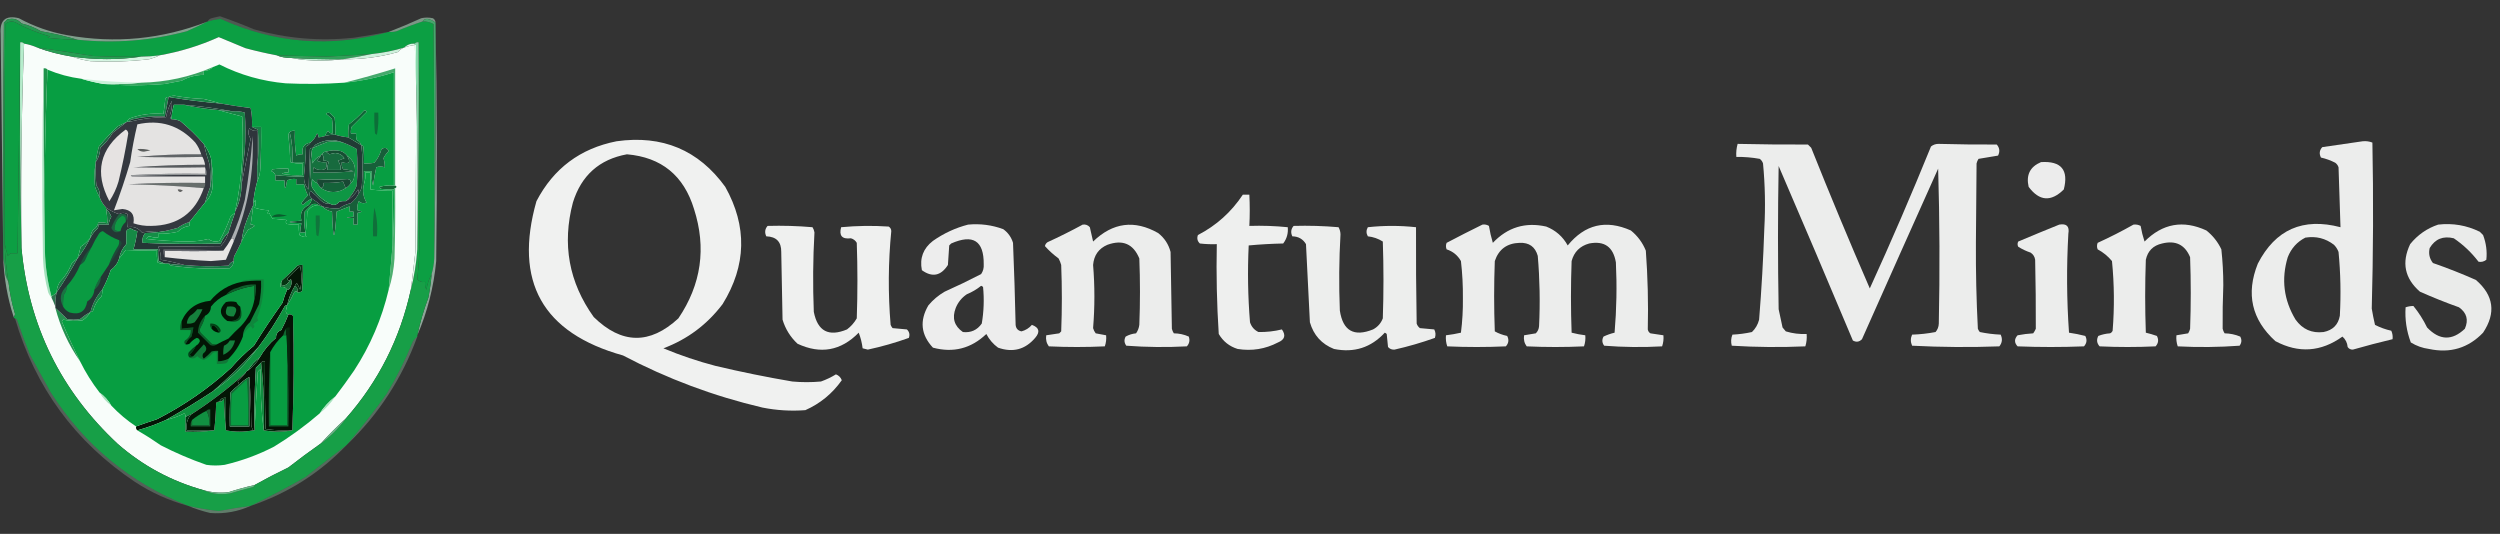 <?xml version="1.0" encoding="UTF-8"?>
<!DOCTYPE svg PUBLIC "-//W3C//DTD SVG 1.1//EN" "http://www.w3.org/Graphics/SVG/1.1/DTD/svg11.dtd">
<svg xmlns="http://www.w3.org/2000/svg" version="1.1" width="1920px" height="410px" style="shape-rendering:geometricPrecision; text-rendering:geometricPrecision; image-rendering:optimizeQuality; fill-rule:evenodd; clip-rule:evenodd" xmlns:xlink="http://www.w3.org/1999/xlink">
<rect width="100%" height="100%" fill="#333333" stroke="none"/>
<g><path style="opacity:1" fill="#0c9f43" d="M 298.5,24.5 C 300.527,24.662 302.527,24.495 304.5,24C 311.103,21.19 317.77,18.69 324.5,16.5C 327.545,16.342 330.379,17.009 333,18.5C 333.5,78.499 333.667,138.499 333.5,198.5C 333.283,202.705 332.617,206.705 331.5,210.5C 329.539,214.053 328.206,218.053 327.5,222.5C 326.534,220.604 326.201,218.604 326.5,216.5C 324.023,216.949 322.023,216.283 320.5,214.5C 321.3,207.216 321.8,199.883 322,192.5C 322.832,138.998 322.665,85.665 321.5,32.5C 320.209,32.263 319.209,32.596 318.5,33.5C 315.284,33.346 312.617,34.346 310.5,36.5C 302.39,38.941 294.057,40.608 285.5,41.5C 273.85,42.271 262.183,42.938 250.5,43.5C 237.831,43.166 225.164,42.833 212.5,42.5C 204.44,40.981 196.44,39.148 188.5,37C 181.664,34.088 174.83,31.254 168,28.5C 153.469,35.065 138.302,39.731 122.5,42.5C 117.859,43.127 113.193,43.46 108.5,43.5C 96.162,43.666 83.829,43.5 71.5,43C 57.179,40.679 42.845,38.513 28.5,36.5C 25.301,35.101 21.968,34.101 18.5,33.5C 17.791,32.596 16.791,32.263 15.5,32.5C 14.833,86.335 14.167,140.335 13.5,194.5C 11.833,194.5 10.167,194.5 8.5,194.5C 7.522,194.977 6.689,195.643 6,196.5C 4.916,193.166 4.082,189.832 3.5,186.5C 3.333,130.499 3.5,74.499 4,18.5C 6.153,16.556 8.653,16.056 11.5,17C 20.093,21.728 29.093,25.395 38.5,28C 37.833,28.333 37.167,28.667 36.5,29C 44.145,29.887 51.811,30.387 59.5,30.5C 87.943,33.495 115.943,31.328 143.5,24C 148.99,21.573 154.323,19.073 159.5,16.5C 162.754,15.521 166.087,14.854 169.5,14.5C 211.303,33.464 254.303,36.797 298.5,24.5 Z"/></g>
<g><path style="opacity:0.553" fill="#b6e8c8" d="M 334.5,17.5 C 332.676,15.863 330.509,14.863 328,14.5C 326.319,14.608 325.152,15.275 324.5,16.5C 317.77,18.69 311.103,21.19 304.5,24C 302.527,24.495 300.527,24.662 298.5,24.5C 306.855,21.318 315.188,17.818 323.5,14C 326.5,13.333 329.5,13.333 332.5,14C 333.823,14.816 334.489,15.983 334.5,17.5 Z"/></g>
<g><path style="opacity:0.598" fill="#b4e9c9" d="M 159.5,16.5 C 154.323,19.073 148.99,21.573 143.5,24C 115.943,31.328 87.943,33.495 59.5,30.5C 50.424,27.851 41.091,25.684 31.5,24C 26.781,21.24 21.781,19.24 16.5,18C 13.609,14.664 9.943,13.664 5.5,15C 4.667,15.833 3.833,16.667 3,17.5C 2.5,77.499 2.333,137.499 2.5,197.5C 1.815,140.491 1.149,83.324 0.5,26C -0.326,15.489 4.34,11.489 14.5,14C 26.118,20.317 38.451,24.651 51.5,27C 88.565,33.631 124.565,30.131 159.5,16.5 Z"/></g>
<g><path style="opacity:0.196" fill="#c3efd5" d="M 298.5,24.5 C 254.303,36.797 211.303,33.464 169.5,14.5C 166.087,14.854 162.754,15.521 159.5,16.5C 160.058,15.21 161.058,14.377 162.5,14C 164.649,13.421 166.815,12.921 169,12.5C 177.726,15.523 186.392,18.857 195,22.5C 220.057,29.591 245.557,31.758 271.5,29C 280.538,27.595 289.538,26.095 298.5,24.5 Z"/></g>
<g><path style="opacity:1" fill="#f8fdfa" d="M 212.5,42.5 C 215.909,43.903 219.575,44.57 223.5,44.5C 231.111,45.995 238.944,46.662 247,46.5C 252.344,46.499 257.511,46.166 262.5,45.5C 262.833,45.5 263.167,45.5 263.5,45.5C 277.743,45.701 291.743,43.868 305.5,40C 306.955,38.374 308.622,37.208 310.5,36.5C 313.402,35.422 316.402,34.756 319.5,34.5C 319.667,87.501 319.5,140.501 319,193.5C 317.927,203.201 316.761,212.868 315.5,222.5C 307.253,260.073 290.587,293.073 265.5,321.5C 258.758,327.575 252.425,333.908 246.5,340.5C 238.063,346.425 229.729,352.591 221.5,359C 212.646,363.259 203.98,367.759 195.5,372.5C 188.754,374.016 182.087,375.85 175.5,378C 169.05,378.768 162.717,378.268 156.5,376.5C 131.802,369.651 109.802,357.818 90.5,341C 46.666,300.167 21.999,250 16.5,190.5C 15.838,137.823 16.504,85.489 18.5,33.5C 21.968,34.101 25.301,35.101 28.5,36.5C 37.151,39.704 46.151,42.037 55.5,43.5C 59.893,45.15 64.56,46.317 69.5,47C 84.542,47.76 99.542,47.26 114.5,45.5C 117.37,44.743 120.036,43.743 122.5,42.5C 138.302,39.731 153.469,35.065 168,28.5C 174.83,31.254 181.664,34.088 188.5,37C 196.44,39.148 204.44,40.981 212.5,42.5 Z"/></g>
<g><path style="opacity:1" fill="#24984f" d="M 59.5,30.5 C 51.811,30.387 44.145,29.887 36.5,29C 37.167,28.667 37.833,28.333 38.5,28C 29.093,25.395 20.093,21.728 11.5,17C 8.653,16.056 6.153,16.556 4,18.5C 3.5,74.499 3.333,130.499 3.5,186.5C 3.841,196.579 4.841,206.579 6.5,216.5C 5.4,214.723 4.566,212.723 4,210.5C 3.824,206.312 3.324,202.312 2.5,198.5C 2.5,198.167 2.5,197.833 2.5,197.5C 2.333,137.499 2.5,77.499 3,17.5C 3.833,16.667 4.667,15.833 5.5,15C 9.943,13.664 13.609,14.664 16.5,18C 21.781,19.24 26.781,21.24 31.5,24C 41.091,25.684 50.424,27.851 59.5,30.5 Z"/></g>
<g><path style="opacity:0.584" fill="#d0f7e2" d="M 334.5,17.5 C 335.665,78.332 335.832,139.332 335,200.5C 333.127,220.404 328.294,239.404 320.5,257.5C 322.624,247.628 325.457,237.961 329,228.5C 330.161,222.536 330.994,216.536 331.5,210.5C 332.617,206.705 333.283,202.705 333.5,198.5C 334.499,138.336 334.832,78.002 334.5,17.5 Z"/></g>
<g><path style="opacity:1" fill="#45a76c" d="M 334.5,17.5 C 334.832,78.002 334.499,138.336 333.5,198.5C 333.667,138.499 333.5,78.499 333,18.5C 330.379,17.009 327.545,16.342 324.5,16.5C 325.152,15.275 326.319,14.608 328,14.5C 330.509,14.863 332.676,15.863 334.5,17.5 Z"/></g>
<g><path style="opacity:0.931" fill="#fefffe" d="M 473.5,108.5 C 508.67,103.539 536.503,115.206 557,143.5C 573.963,173.838 573.296,203.838 555,233.5C 543.086,249.255 527.919,260.589 509.5,267.5C 522.468,272.913 535.801,277.413 549.5,281C 569.044,285.642 588.711,289.642 608.5,293C 615.833,293.667 623.167,293.667 630.5,293C 634.547,291.56 638.38,289.726 642,287.5C 644.154,288.32 645.654,289.82 646.5,292C 639.229,302.28 629.896,309.946 618.5,315C 607.409,315.837 596.409,315.171 585.5,313C 548.046,304.185 512.379,290.852 478.5,273C 416.618,255.733 394.451,216.233 412,154.5C 425.117,129.352 445.617,114.019 473.5,108.5 Z M 481.5,118.5 C 507.978,120.79 525.145,134.79 533,160.5C 542.617,190.406 538.617,218.406 521,244.5C 499.103,264.768 477.436,264.435 456,243.5C 436.885,216.822 431.552,187.489 440,155.5C 446.46,134.716 460.293,122.383 481.5,118.5 Z"/></g>
<g><path style="opacity:0.911" fill="#fefffe" d="M 1814.5,108.5 C 1817.12,108.232 1819.62,108.565 1822,109.5C 1822.83,152.071 1822.66,194.571 1821.5,237C 1822.19,241.161 1823.02,245.327 1824,249.5C 1827.95,251.532 1832.12,253.032 1836.5,254C 1837.42,256.041 1837.76,258.208 1837.5,260.5C 1827.28,262.93 1817.11,265.597 1807,268.5C 1805.29,268.561 1803.96,267.894 1803,266.5C 1802.71,263.257 1801.38,260.59 1799,258.5C 1782.5,270.312 1765.33,271.479 1747.5,262C 1729.25,245.431 1724.75,225.597 1734,202.5C 1747.48,176.269 1768.64,166.935 1797.5,174.5C 1797.06,159.167 1796.56,143.834 1796,128.5C 1795.53,127.069 1794.7,125.903 1793.5,125C 1790.01,123.209 1786.34,121.876 1782.5,121C 1780.99,118.084 1781.32,115.418 1783.5,113C 1793.98,111.492 1804.31,109.992 1814.5,108.5 Z M 1770.5,182.5 C 1778.68,181.184 1786.01,183.018 1792.5,188C 1794.04,189.579 1795.21,191.413 1796,193.5C 1797.57,209.794 1797.91,226.127 1797,242.5C 1795.76,249.408 1791.6,253.574 1784.5,255C 1775.51,256.089 1768.34,252.922 1763,245.5C 1753.89,230.362 1751.89,214.362 1757,197.5C 1759.69,190.709 1764.19,185.709 1770.5,182.5 Z"/></g>
<g><path style="opacity:0.911" fill="#fefffe" d="M 1334.5,110.5 C 1352.58,110.913 1370.58,111.08 1388.5,111C 1389.33,111.833 1390.17,112.667 1391,113.5C 1405.48,149.78 1420.48,185.78 1436,221.5C 1452.44,185.53 1468.1,149.197 1483,112.5C 1484.74,111.106 1486.74,110.439 1489,110.5C 1503.82,110.904 1518.65,111.071 1533.5,111C 1535.73,113.553 1536.06,116.386 1534.5,119.5C 1529.5,120.333 1524.5,121.167 1519.5,122C 1518.81,123.067 1518.31,124.234 1518,125.5C 1517.83,145.833 1517.67,166.167 1517.5,186.5C 1517.36,208.54 1517.86,230.54 1519,252.5C 1519.37,253.416 1519.87,254.25 1520.5,255C 1525.77,256.106 1531.1,256.773 1536.5,257C 1538.04,260.24 1537.7,263.24 1535.5,266C 1513.12,266.822 1490.79,266.656 1468.5,265.5C 1467.22,262.628 1467.22,259.795 1468.5,257C 1474.56,256.805 1480.56,256.139 1486.5,255C 1488.07,253.174 1488.91,251.007 1489,248.5C 1489.83,208.829 1489.67,169.162 1488.5,129.5C 1468.89,173.194 1449.39,216.86 1430,260.5C 1427.93,262.648 1425.59,262.982 1423,261.5C 1404.19,216.717 1385.19,172.051 1366,127.5C 1365.33,164.167 1365.33,200.833 1366,237.5C 1367,242.167 1368,246.833 1369,251.5C 1369.83,252.5 1370.67,253.5 1371.5,254.5C 1376.71,256.088 1382.04,256.754 1387.5,256.5C 1387.78,259.777 1387.45,262.943 1386.5,266C 1367.59,266.825 1348.76,266.659 1330,265.5C 1329.22,262.571 1329.39,259.737 1330.5,257C 1335.56,256.752 1340.56,256.085 1345.5,255C 1348.23,252.374 1350.06,249.207 1351,245.5C 1352.88,222.209 1354.21,198.876 1355,175.5C 1355.92,158.788 1355.59,142.121 1354,125.5C 1353.53,124.069 1352.7,122.903 1351.5,122C 1345.55,120.928 1339.55,120.428 1333.5,120.5C 1333.25,117.061 1333.59,113.728 1334.5,110.5 Z"/></g>
<g><path style="opacity:0.906" fill="#fefffe" d="M 1567.5,124.5 C 1583.01,123.509 1588.85,130.509 1585,145.5C 1575.21,155.208 1566.21,154.542 1558,143.5C 1555.9,134.367 1559.07,128.034 1567.5,124.5 Z"/></g>
<g><path style="opacity:0.92" fill="#fefffe" d="M 954.5,149.5 C 956.167,149.5 957.833,149.5 959.5,149.5C 959.907,157.447 959.907,165.447 959.5,173.5C 969.416,173.181 979.25,173.514 989,174.5C 989.444,179.162 988.277,183.329 985.5,187C 976.589,187.181 967.755,187.681 959,188.5C 958.063,208.21 958.396,227.877 960,247.5C 961.105,250.937 963.272,253.437 966.5,255C 972.633,255.103 978.633,254.436 984.5,253C 987.7,257.529 986.7,260.862 981.5,263C 971.759,268.087 961.425,269.753 950.5,268C 944.201,266.037 939.368,262.203 936,256.5C 934.521,233.591 934.021,210.591 934.5,187.5C 930.154,187.666 925.821,187.499 921.5,187C 919.582,185.23 919.082,183.063 920,180.5C 934.16,173.176 945.66,162.842 954.5,149.5 Z"/></g>
<g><path style="opacity:0.914" fill="#fefffe" d="M 743.5,172.5 C 752.821,171.627 761.821,172.793 770.5,176C 774.194,178.687 776.694,182.187 778,186.5C 778.865,207.494 779.531,228.494 780,249.5C 780.263,252.264 781.763,253.931 784.5,254.5C 787.678,253.656 790.345,251.989 792.5,249.5C 798.13,251.564 798.963,254.898 795,259.5C 787.335,268.483 777.835,270.983 766.5,267C 762.689,264.222 759.689,260.722 757.5,256.5C 745.817,267.671 732.151,271.171 716.5,267C 707.264,257.15 706.098,246.317 713,234.5C 716.581,230.248 720.748,226.748 725.5,224C 734.986,219.756 744.32,215.256 753.5,210.5C 755.029,208.293 755.695,205.793 755.5,203C 755.68,184.907 747.346,179.573 730.5,187C 730,187.5 729.5,188 729,188.5C 728.667,193.5 728.333,198.5 728,203.5C 722.613,211.885 715.946,213.218 708,207.5C 706.198,198.268 709.031,190.768 716.5,185C 724.845,179.157 733.845,174.99 743.5,172.5 Z M 753.5,219.5 C 754.117,219.611 754.617,219.944 755,220.5C 755.917,229.909 755.584,239.242 754,248.5C 750.442,253.529 745.609,255.696 739.5,255C 732.848,250.37 731.015,244.203 734,236.5C 735.765,232.136 738.599,228.636 742.5,226C 746.56,224.311 750.227,222.144 753.5,219.5 Z"/></g>
<g><path style="opacity:0.907" fill="#fefffe" d="M 831.5,172.5 C 833.722,172.178 835.556,172.845 837,174.5C 837.787,178.179 838.621,181.846 839.5,185.5C 854.636,170.84 871.303,168.673 889.5,179C 894.308,182.789 897.475,187.622 899,193.5C 899.333,213.167 899.667,232.833 900,252.5C 900.309,253.766 900.809,254.933 901.5,256C 905.563,256.038 909.397,256.872 913,258.5C 913.957,261.379 913.457,263.879 911.5,266C 895.926,266.824 880.426,266.657 865,265.5C 863.349,263.246 863.182,260.912 864.5,258.5C 866.972,257.104 869.638,256.27 872.5,256C 873.863,254.055 874.697,251.888 875,249.5C 875.667,232.5 875.667,215.5 875,198.5C 870.376,187.281 862.21,183.781 850.5,188C 843.793,190.884 840.126,196.051 839.5,203.5C 840.826,219.673 840.826,235.84 839.5,252C 839.903,253.473 840.57,254.806 841.5,256C 844.168,256.567 846.834,257.067 849.5,257.5C 849.777,260.448 849.444,263.281 848.5,266C 834.167,266.667 819.833,266.667 805.5,266C 803.679,263.544 803.012,260.711 803.5,257.5C 806.813,256.955 810.146,256.455 813.5,256C 814,255.5 814.5,255 815,254.5C 815.667,237.5 815.667,220.5 815,203.5C 814.529,201.754 813.862,200.087 813,198.5C 809.115,195.661 805.615,192.494 802.5,189C 802.759,187.739 803.426,186.739 804.5,186C 813.771,181.762 822.771,177.262 831.5,172.5 Z"/></g>
<g><path style="opacity:0.913" fill="#fefffe" d="M 1138.5,172.5 C 1140.29,172.215 1141.95,172.548 1143.5,173.5C 1144.22,177.893 1145.22,182.226 1146.5,186.5C 1157.79,174.572 1171.45,170.405 1187.5,174C 1194.76,176.872 1200.26,181.705 1204,188.5C 1217.21,172.322 1233.37,168.489 1252.5,177C 1257.67,181.186 1261.51,186.353 1264,192.5C 1265.48,212.702 1265.98,232.868 1265.5,253C 1265.75,254.326 1266.42,255.326 1267.5,256C 1270.85,256.455 1274.19,256.955 1277.5,257.5C 1277.78,260.448 1277.44,263.281 1276.5,266C 1261.59,266.823 1246.76,266.657 1232,265.5C 1230.35,263.246 1230.18,260.912 1231.5,258.5C 1234.24,257.188 1237.07,256.188 1240,255.5C 1241.53,237.529 1241.87,219.529 1241,201.5C 1238.98,189.591 1232.15,184.758 1220.5,187C 1213.39,188.957 1208.89,193.457 1207,200.5C 1206.33,218.833 1206.33,237.167 1207,255.5C 1210.43,256.396 1213.93,257.062 1217.5,257.5C 1217.78,260.448 1217.44,263.281 1216.5,266C 1201.83,266.667 1187.17,266.667 1172.5,266C 1170.68,263.544 1170.01,260.711 1170.5,257.5C 1173.49,257.002 1176.49,256.502 1179.5,256C 1181,254.509 1181.84,252.676 1182,250.5C 1182.88,232.469 1182.55,214.469 1181,196.5C 1179.03,189.507 1174.37,186.174 1167,186.5C 1157.33,186.819 1151,191.486 1148,200.5C 1147.33,218.5 1147.33,236.5 1148,254.5C 1150.91,256.124 1154.08,257.29 1157.5,258C 1159.01,260.916 1158.68,263.582 1156.5,266C 1141.5,266.667 1126.5,266.667 1111.5,266C 1110.56,263.281 1110.22,260.448 1110.5,257.5C 1114.4,257.035 1118.23,256.368 1122,255.5C 1123.12,246.738 1123.62,237.905 1123.5,229C 1123.6,219.452 1123.1,209.952 1122,200.5C 1119.52,196.087 1115.85,193.087 1111,191.5C 1110.33,189.833 1110.33,188.167 1111,186.5C 1120.15,181.676 1129.32,177.009 1138.5,172.5 Z"/></g>
<g><path style="opacity:0.909" fill="#fefffe" d="M 1581.5,172.5 C 1587.16,171.499 1589.49,173.832 1588.5,179.5C 1587.05,204.847 1587.22,230.18 1589,255.5C 1593.2,256.105 1597.36,256.938 1601.5,258C 1603.01,260.916 1602.68,263.582 1600.5,266C 1583.5,266.667 1566.5,266.667 1549.5,266C 1546.89,263.205 1546.89,260.371 1549.5,257.5C 1553.45,256.732 1557.45,256.232 1561.5,256C 1562.29,254.915 1562.96,253.748 1563.5,252.5C 1563.56,234.899 1563.4,217.232 1563,199.5C 1562.65,197.152 1561.49,195.319 1559.5,194C 1556.14,192.882 1552.98,191.382 1550,189.5C 1549.33,188.167 1549.33,186.833 1550,185.5C 1560.51,181.056 1571.01,176.723 1581.5,172.5 Z"/></g>
<g><path style="opacity:0.909" fill="#fefffe" d="M 1638.5,172.5 C 1640.47,172.261 1642.3,172.594 1644,173.5C 1644.73,177.642 1645.73,181.642 1647,185.5C 1660.86,171.603 1676.69,168.77 1694.5,177C 1699.48,180.97 1703.31,185.803 1706,191.5C 1707,200.636 1707.5,209.802 1707.5,219C 1707.06,230.174 1706.9,241.341 1707,252.5C 1707.31,253.766 1707.81,254.933 1708.5,256C 1712.7,256.074 1716.7,256.907 1720.5,258.5C 1721.82,260.912 1721.65,263.246 1720,265.5C 1704.24,266.657 1688.41,266.824 1672.5,266C 1671.56,263.281 1671.22,260.448 1671.5,257.5C 1674.49,257.002 1677.49,256.502 1680.5,256C 1681.19,254.933 1681.69,253.766 1682,252.5C 1682.67,234.167 1682.67,215.833 1682,197.5C 1678.01,187.929 1670.85,184.429 1660.5,187C 1653.63,188.536 1649.46,192.702 1648,199.5C 1647.33,218.167 1647.33,236.833 1648,255.5C 1650.86,256.173 1653.69,257.007 1656.5,258C 1658.01,260.916 1657.68,263.582 1655.5,266C 1641.17,266.667 1626.83,266.667 1612.5,266C 1610.32,263.582 1609.99,260.916 1611.5,258C 1614.38,256.873 1617.38,256.206 1620.5,256C 1621.43,255.612 1622.09,254.945 1622.5,254C 1623.93,236.159 1623.77,218.326 1622,200.5C 1618.96,196.804 1615.3,193.804 1611,191.5C 1610.33,189.833 1610.33,188.167 1611,186.5C 1620.43,182.202 1629.6,177.535 1638.5,172.5 Z"/></g>
<g><path style="opacity:0.899" fill="#fefffe" d="M 1872.5,172.5 C 1883.76,171.212 1894.42,173.045 1904.5,178C 1905.33,178.833 1906.17,179.667 1907,180.5C 1909.37,186.712 1910.2,193.045 1909.5,199.5C 1907.67,200.929 1905.67,201.429 1903.5,201C 1898.13,193.959 1891.79,187.959 1884.5,183C 1876.35,181.003 1870.18,183.503 1866,190.5C 1864.99,194.744 1865.82,198.577 1868.5,202C 1879.7,205.881 1890.7,210.214 1901.5,215C 1915.23,226.857 1917.06,240.357 1907,255.5C 1895.65,267.318 1881.82,271.484 1865.5,268C 1860.48,267.327 1855.81,265.66 1851.5,263C 1848.21,254.21 1846.88,245.21 1847.5,236C 1849.53,235.319 1851.53,234.986 1853.5,235C 1857.62,240.077 1861.12,245.577 1864,251.5C 1873.51,261.487 1883.18,261.82 1893,252.5C 1895.99,245.757 1894.49,240.257 1888.5,236C 1878.34,232.391 1868.34,228.391 1858.5,224C 1846.79,213.819 1844.29,201.653 1851,187.5C 1856.74,180.385 1863.91,175.385 1872.5,172.5 Z"/></g>
<g><path style="opacity:0.924" fill="#fefffe" d="M 589.5,173.5 C 601.081,173.179 612.581,173.512 624,174.5C 624.781,175.729 625.281,177.062 625.5,178.5C 624.356,198.809 624.19,219.142 625,239.5C 627.912,254.368 636.412,258.868 650.5,253C 653.578,250.677 656.078,247.843 658,244.5C 658.667,225.167 658.667,205.833 658,186.5C 656.992,184.741 655.492,183.574 653.5,183C 646.703,183.865 644.203,181.032 646,174.5C 658.091,173.346 670.258,173.179 682.5,174C 683.804,174.804 684.471,175.971 684.5,177.5C 682.152,201.475 681.985,225.475 684,249.5C 684.374,250.416 684.874,251.25 685.5,252C 689.167,252.333 692.833,252.667 696.5,253C 698.396,254.808 698.896,256.975 698,259.5C 687.726,263.194 677.226,266.194 666.5,268.5C 665.167,268.167 663.833,267.833 662.5,267.5C 661.985,263.356 660.985,259.356 659.5,255.5C 645.854,269.408 630.188,272.241 612.5,264C 607.026,258.892 603.193,252.725 601,245.5C 600.667,228.167 600.333,210.833 600,193.5C 600.095,185.761 596.261,181.761 588.5,181.5C 587.121,178.533 587.454,175.866 589.5,173.5 Z"/></g>
<g><path style="opacity:0.917" fill="#fefffe" d="M 993.5,173.5 C 1005.08,173.179 1016.58,173.512 1028,174.5C 1028.96,176.199 1029.46,178.033 1029.5,180C 1028.38,199.484 1028.21,218.984 1029,238.5C 1031.33,254.086 1039.83,258.919 1054.5,253C 1058.08,251.084 1060.58,248.251 1062,244.5C 1062.67,224.833 1062.67,205.167 1062,185.5C 1058.49,183.274 1054.66,181.941 1050.5,181.5C 1049.17,179.167 1049.17,176.833 1050.5,174.5C 1062.83,173.167 1075.17,173.167 1087.5,174.5C 1087.41,199.109 1087.57,223.776 1088,248.5C 1088.47,249.931 1089.3,251.097 1090.5,252C 1094.17,252.333 1097.83,252.667 1101.5,253C 1102.59,255.064 1102.76,257.231 1102,259.5C 1091.88,263.115 1081.54,266.115 1071,268.5C 1068.97,268.646 1067.3,267.98 1066,266.5C 1065.67,263.167 1065.33,259.833 1065,256.5C 1064.59,256.043 1064.09,255.709 1063.5,255.5C 1052.94,266.965 1039.94,271.132 1024.5,268C 1015.02,264.236 1008.85,257.403 1006,247.5C 1004.97,227.514 1003.97,207.514 1003,187.5C 1000.67,183.583 997.174,181.583 992.5,181.5C 991.121,178.533 991.454,175.866 993.5,173.5 Z"/></g>
<g><path style="opacity:0.639" fill="#b9ebcd" d="M 2.5,198.5 C 3.324,202.312 3.824,206.312 4,210.5C 4.566,212.723 5.4,214.723 6.5,216.5C 7.433,224.804 9.1,232.97 11.5,241C 11.472,242.07 11.139,242.903 10.5,243.5C 5.786,228.926 3.12,213.926 2.5,198.5 Z"/></g>
<g><path style="opacity:0.999" fill="#179f47" d="M 15.5,32.5 C 15.168,85.336 15.501,138.003 16.5,190.5C 21.999,250 46.666,300.167 90.5,341C 109.802,357.818 131.802,369.651 156.5,376.5C 162.767,379.36 169.433,380.193 176.5,379C 182.523,377.241 188.523,375.574 194.5,374C 195.056,373.617 195.389,373.117 195.5,372.5C 203.98,367.759 212.646,363.259 221.5,359C 229.729,352.591 238.063,346.425 246.5,340.5C 253.942,335.058 260.276,328.724 265.5,321.5C 290.587,293.073 307.253,260.073 315.5,222.5C 318.104,212.46 319.771,202.127 320.5,191.5C 321.499,138.669 321.832,85.669 321.5,32.5C 322.665,85.665 322.832,138.998 322,192.5C 321.8,199.883 321.3,207.216 320.5,214.5C 322.023,216.283 324.023,216.949 326.5,216.5C 326.201,218.604 326.534,220.604 327.5,222.5C 328.206,218.053 329.539,214.053 331.5,210.5C 330.994,216.536 330.161,222.536 329,228.5C 325.457,237.961 322.624,247.628 320.5,257.5C 320.5,257.833 320.5,258.167 320.5,258.5C 319.115,259.574 317.949,260.907 317,262.5C 311.409,276.35 304.742,289.683 297,302.5C 287.358,315.967 277.191,328.967 266.5,341.5C 255.982,349.791 245.315,358.124 234.5,366.5C 220.717,374.39 206.717,381.723 192.5,388.5C 184.303,389.59 176.136,390.924 168,392.5C 160.063,391.606 152.23,390.272 144.5,388.5C 100.105,371.005 64.938,342.005 39,301.5C 33.634,291.813 28.3,282.147 23,272.5C 19.411,263.644 16.078,254.644 13,245.5C 12.617,244.944 12.117,244.611 11.5,244.5C 10.833,244.5 10.5,244.167 10.5,243.5C 11.139,242.903 11.472,242.07 11.5,241C 9.1,232.97 7.433,224.804 6.5,216.5C 4.841,206.579 3.841,196.579 3.5,186.5C 4.082,189.832 4.916,193.166 6,196.5C 6.689,195.643 7.522,194.977 8.5,194.5C 10.167,194.5 11.833,194.5 13.5,194.5C 14.167,140.335 14.833,86.335 15.5,32.5 Z"/></g>
<g><path style="opacity:1" fill="#259250" d="M 42.5,236.5 C 45.614,239.245 48.614,242.078 51.5,245C 54.833,245.667 58.167,245.667 61.5,245C 64.022,242.91 66.688,241.076 69.5,239.5C 68.068,242.102 66.068,244.269 63.5,246C 58.446,246.781 53.446,246.614 48.5,245.5C 48.167,246 47.833,246.5 47.5,247C 51.889,257.352 56.556,267.519 61.5,277.5C 52.745,264.987 46.411,251.321 42.5,236.5 Z"/></g>
<g><path style="opacity:1" fill="#041606" d="M 226.5,219.5 C 223.656,224.184 221.656,229.184 220.5,234.5C 219.624,234.369 218.957,234.702 218.5,235.5C 212.56,246.4 205.893,256.734 198.5,266.5C 187.468,278.532 175.802,289.866 163.5,300.5C 151.738,308.27 139.738,315.603 127.5,322.5C 120.357,325.74 113.024,328.407 105.5,330.5C 104.596,329.791 104.263,328.791 104.5,327.5C 109.784,325.572 115.117,323.739 120.5,322C 141.236,311.446 160.236,298.279 177.5,282.5C 182.85,276.316 188.684,270.649 195,265.5C 201.971,254.207 209.305,243.207 217,232.5C 217.895,229.049 219.062,225.716 220.5,222.5C 221.376,222.631 222.043,222.298 222.5,221.5C 223.961,219.189 224.294,216.856 223.5,214.5C 222.893,214.624 222.56,214.957 222.5,215.5C 220.972,215.483 220.472,214.816 221,213.5C 224.015,210.317 227.182,207.317 230.5,204.5C 231.833,210.5 231.833,216.5 230.5,222.5C 229.813,220.726 228.98,219.059 228,217.5C 227.283,218.044 226.783,218.711 226.5,219.5 Z"/></g>
<g><path style="opacity:1" fill="#2d754f" d="M 43.5,224.5 C 42.656,228.099 42.323,231.766 42.5,235.5C 41.651,233.112 40.651,230.779 39.5,228.5C 39.5,228.167 39.5,227.833 39.5,227.5C 41.03,226.789 42.363,225.789 43.5,224.5 Z"/></g>
<g><path style="opacity:1" fill="#187e44" d="M 78.5,222.5 C 78.66,224.199 78.493,225.866 78,227.5C 74.812,230.539 72.645,234.206 71.5,238.5C 71.043,239.298 70.376,239.631 69.5,239.5C 71.196,233.107 74.196,227.44 78.5,222.5 Z"/></g>
<g><path style="opacity:1" fill="#243735" d="M 81.5,160.5 C 81.5,160.167 81.5,159.833 81.5,159.5C 84.577,161.705 87.91,163.372 91.5,164.5C 93.56,163.189 95.727,163.189 98,164.5C 98.368,167.877 98.368,171.21 98,174.5C 102.352,173.62 106.018,174.953 109,178.5C 114.785,177.566 120.618,177.232 126.5,177.5C 121.684,178.326 116.684,178.826 111.5,179C 109.722,181.135 109.055,183.635 109.5,186.5C 129.494,187.403 149.494,187.57 169.5,187C 170.908,183.661 172.908,180.827 175.5,178.5C 174.345,182.444 172.345,185.944 169.5,189C 153.477,189.165 137.477,189.332 121.5,189.5C 123.027,192.66 123.693,195.993 123.5,199.5C 129.685,200.549 135.685,201.883 141.5,203.5C 137.466,203.495 133.466,203.162 129.5,202.5C 128.5,202.5 127.5,202.5 126.5,202.5C 125.122,201.766 123.622,201.099 122,200.5C 121.502,197.518 121.335,194.518 121.5,191.5C 115.167,191.5 108.833,191.5 102.5,191.5C 103.81,186.924 104.81,182.257 105.5,177.5C 103.723,177.214 102.056,176.547 100.5,175.5C 98.971,175.529 97.804,176.196 97,177.5C 97,180.833 97,184.167 97,187.5C 94.071,190.69 92.238,194.357 91.5,198.5C 90.429,202.104 88.262,205.104 85,207.5C 83.28,212.743 81.114,217.743 78.5,222.5C 74.196,227.44 71.196,233.107 69.5,239.5C 66.688,241.076 64.022,242.91 61.5,245C 58.167,245.667 54.833,245.667 51.5,245C 48.614,242.078 45.614,239.245 42.5,236.5C 42.5,236.167 42.5,235.833 42.5,235.5C 42.323,231.766 42.656,228.099 43.5,224.5C 49.254,216.082 54.587,207.416 59.5,198.5C 63.318,193.544 66.651,188.211 69.5,182.5C 70.842,179.834 72.675,177.501 75,175.5C 75.483,174.552 75.65,173.552 75.5,172.5C 78.167,172.5 80.833,172.5 83.5,172.5C 83.682,170.325 84.349,168.325 85.5,166.5C 84.653,164.129 83.32,162.129 81.5,160.5 Z"/></g>
<g><path style="opacity:1" fill="#1a7343" d="M 51.5,219.5 C 51.357,222.097 50.523,224.431 49,226.5C 48.502,229.482 48.335,232.482 48.5,235.5C 45.305,229.566 46.305,224.233 51.5,219.5 Z"/></g>
<g><path style="opacity:1" fill="#18693d" d="M 77.5,212.5 C 77.341,216.674 75.675,220.008 72.5,222.5C 73.638,218.891 75.304,215.558 77.5,212.5 Z"/></g>
<g><path style="opacity:1" fill="#197844" d="M 59.5,198.5 C 54.587,207.416 49.254,216.082 43.5,224.5C 43.575,221.593 44.409,218.927 46,216.5C 49.914,212.43 52.914,207.763 55,202.5C 56.371,200.959 57.871,199.625 59.5,198.5 Z"/></g>
<g><path style="opacity:1" fill="#175839" d="M 70.5,189.5 C 68.489,193.03 66.655,196.697 65,200.5C 63.961,201.71 62.794,202.71 61.5,203.5C 63.506,198.145 66.506,193.479 70.5,189.5 Z"/></g>
<g><path style="opacity:1" fill="#4daf6f" d="M 303.5,144.5 C 303.667,162.503 303.5,180.503 303,198.5C 302.468,206.825 300.968,214.825 298.5,222.5C 299.5,211.167 300.5,199.833 301.5,188.5C 302.496,174.343 302.829,160.01 302.5,145.5C 302.5,144.833 302.833,144.5 303.5,144.5 Z"/></g>
<g><path style="opacity:1" fill="#1c4b38" d="M 91.5,184.5 C 92.649,184.791 93.316,185.624 93.5,187C 90.799,192.905 87.466,198.405 83.5,203.5C 85.446,198.274 87.946,193.274 91,188.5C 91.49,187.207 91.657,185.873 91.5,184.5 Z"/></g>
<g><path style="opacity:1" fill="#167a41" d="M 69.5,182.5 C 66.651,188.211 63.318,193.544 59.5,198.5C 60.428,195.546 61.261,192.546 62,189.5C 64.946,187.569 67.446,185.236 69.5,182.5 Z"/></g>
<g><path style="opacity:1" fill="#158a45" d="M 126.5,202.5 C 124.533,202.739 122.699,202.406 121,201.5C 120.502,198.518 120.335,195.518 120.5,192.5C 112.454,192.53 104.454,192.363 96.5,192C 94.934,194.326 93.268,196.492 91.5,198.5C 92.238,194.357 94.071,190.69 97,187.5C 97,184.167 97,180.833 97,177.5C 97.804,176.196 98.971,175.529 100.5,175.5C 102.056,176.547 103.723,177.214 105.5,177.5C 104.81,182.257 103.81,186.924 102.5,191.5C 108.833,191.5 115.167,191.5 121.5,191.5C 121.335,194.518 121.502,197.518 122,200.5C 123.622,201.099 125.122,201.766 126.5,202.5 Z"/></g>
<g><path style="opacity:1" fill="#0a9b42" d="M 91.5,184.5 C 91.657,185.873 91.49,187.207 91,188.5C 87.946,193.274 85.446,198.274 83.5,203.5C 81.5,206.5 79.5,209.5 77.5,212.5C 75.304,215.558 73.638,218.891 72.5,222.5C 72.106,226.391 70.273,229.391 67,231.5C 65.687,239.245 61.187,242.079 53.5,240C 51.34,239.004 49.673,237.504 48.5,235.5C 48.335,232.482 48.502,229.482 49,226.5C 50.523,224.431 51.357,222.097 51.5,219.5C 55.75,214.766 59.083,209.433 61.5,203.5C 62.794,202.71 63.961,201.71 65,200.5C 66.655,196.697 68.489,193.03 70.5,189.5C 72.038,186.101 73.871,182.767 76,179.5C 76.739,178.426 77.739,177.759 79,177.5C 82.837,180.523 87.004,182.856 91.5,184.5 Z"/></g>
<g><path style="opacity:1" fill="#1f934b" d="M 33.5,52.5 C 34.791,52.263 35.791,52.596 36.5,53.5C 34.505,99.488 33.838,145.821 34.5,192.5C 33.501,146.003 33.168,99.336 33.5,52.5 Z"/></g>
<g><path style="opacity:1" fill="#079e41" d="M 301.5,188.5 C 300.5,199.833 299.5,211.167 298.5,222.5C 293.249,244.772 284.415,265.438 272,284.5C 267.311,291.343 262.477,298.01 257.5,304.5C 252.77,308.227 248.77,312.56 245.5,317.5C 234.571,326.917 222.904,335.417 210.5,343C 198.444,349.242 185.778,353.908 172.5,357C 167.833,357.667 163.167,357.667 158.5,357C 146.435,352.797 134.768,347.797 123.5,342C 117.546,337.837 111.546,334.004 105.5,330.5C 113.024,328.407 120.357,325.74 127.5,322.5C 132.374,321.395 137.041,319.729 141.5,317.5C 142.386,318.325 142.719,319.325 142.5,320.5C 142.5,324.167 142.5,327.833 142.5,331.5C 150.019,331.825 157.352,331.492 164.5,330.5C 165.329,323.679 165.829,316.679 166,309.5C 166.671,308.748 167.504,308.414 168.5,308.5C 170.017,308.489 171.184,307.823 172,306.5C 172.171,314.677 172.671,322.677 173.5,330.5C 180.5,331.833 187.5,331.833 194.5,330.5C 194.833,330.5 195.167,330.5 195.5,330.5C 196.19,315.648 197.024,300.648 198,285.5C 198.667,284.833 199.333,284.167 200,283.5C 199.845,299.532 200.679,315.199 202.5,330.5C 209.932,331.811 217.265,331.811 224.5,330.5C 225.664,301.336 225.83,272.003 225,242.5C 223.989,241.663 222.822,241.33 221.5,241.5C 220.351,241.209 219.684,240.376 219.5,239C 219.773,237.467 220.106,235.967 220.5,234.5C 222.559,231.389 224.392,228.056 226,224.5C 226.77,223.402 227.603,223.402 228.5,224.5C 229.822,224.67 230.989,224.337 232,223.5C 232.5,216.842 232.666,210.175 232.5,203.5C 231.127,203.343 229.793,203.51 228.5,204C 224.631,208.037 220.631,211.87 216.5,215.5C 215.549,216.919 215.216,218.585 215.5,220.5C 217.781,220.077 219.448,220.744 220.5,222.5C 219.062,225.716 217.895,229.049 217,232.5C 209.305,243.207 201.971,254.207 195,265.5C 188.684,270.649 182.85,276.316 177.5,282.5C 160.236,298.279 141.236,311.446 120.5,322C 115.117,323.739 109.784,325.572 104.5,327.5C 97.6,322.941 91.267,317.608 85.5,311.5C 83.234,307.564 80.234,304.231 76.5,301.5C 70.709,294.032 65.709,286.032 61.5,277.5C 56.556,267.519 51.889,257.352 47.5,247C 47.833,246.5 48.167,246 48.5,245.5C 53.446,246.614 58.446,246.781 63.5,246C 66.068,244.269 68.068,242.102 69.5,239.5C 70.376,239.631 71.043,239.298 71.5,238.5C 72.645,234.206 74.812,230.539 78,227.5C 78.493,225.866 78.66,224.199 78.5,222.5C 81.114,217.743 83.28,212.743 85,207.5C 88.262,205.104 90.429,202.104 91.5,198.5C 93.268,196.492 94.934,194.326 96.5,192C 104.454,192.363 112.454,192.53 120.5,192.5C 120.335,195.518 120.502,198.518 121,201.5C 122.699,202.406 124.533,202.739 126.5,202.5C 127.5,202.5 128.5,202.5 129.5,202.5C 129.918,203.222 130.584,203.722 131.5,204C 146.442,206.081 161.442,206.748 176.5,206C 178.342,204.654 179.342,202.821 179.5,200.5C 179.343,199.127 179.51,197.793 180,196.5C 181.983,192.875 183.816,189.208 185.5,185.5C 186.869,182.438 188.535,179.438 190.5,176.5C 192.287,175.684 193.954,174.684 195.5,173.5C 194.675,172.614 193.675,172.281 192.5,172.5C 193.275,167.516 193.942,162.516 194.5,157.5C 194.5,156.833 194.5,156.167 194.5,155.5C 195.222,155.082 195.722,154.416 196,153.5C 196.687,155.568 196.52,157.568 195.5,159.5C 199.261,160.735 202.927,161.402 206.5,161.5C 206.167,162.167 205.833,162.833 205.5,163.5C 205.846,164.696 206.346,164.696 207,163.5C 207.232,164.737 207.732,165.737 208.5,166.5C 208.611,167.117 208.944,167.617 209.5,168C 213.167,168.333 216.833,168.667 220.5,169C 219.167,170 219.167,171 220.5,172C 223.482,172.498 226.482,172.665 229.5,172.5C 229.336,175.187 229.503,177.854 230,180.5C 231.734,181.638 233.568,182.138 235.5,182C 235.167,181.667 234.833,181.333 234.5,181C 235.312,174.915 235.812,168.748 236,162.5C 238.019,159.288 240.853,157.622 244.5,157.5C 245.391,158.11 246.391,158.443 247.5,158.5C 249.495,160.64 251.995,161.973 255,162.5C 255.838,186.473 257.005,186.473 258.5,162.5C 261.88,161.077 265.214,159.743 268.5,158.5C 268.5,159.833 268.5,161.167 268.5,162.5C 269.5,162.5 270.5,162.5 271.5,162.5C 271.5,163.833 271.5,165.167 271.5,166.5C 264.833,166.833 264.833,167.167 271.5,167.5C 271.5,169.167 271.5,170.833 271.5,172.5C 272.5,172.5 273.5,172.5 274.5,172.5C 274.5,169.5 274.5,166.5 274.5,163.5C 278.5,162.833 278.5,162.167 274.5,161.5C 274.192,159.076 274.526,156.743 275.5,154.5C 277.412,156.156 279.412,156.489 281.5,155.5C 278.874,151.079 278.207,146.413 279.5,141.5C 280.477,138.713 280.81,135.713 280.5,132.5C 281.833,132.5 283.167,132.5 284.5,132.5C 284.5,136.833 284.5,141.167 284.5,145.5C 290.138,146.22 295.804,146.553 301.5,146.5C 301.5,160.5 301.5,174.5 301.5,188.5 Z"/></g>
<g><path style="opacity:1" fill="#041305" d="M 221.5,241.5 C 222.822,241.33 223.989,241.663 225,242.5C 225.83,272.003 225.664,301.336 224.5,330.5C 217.578,330.812 210.744,330.479 204,329.5C 203.5,312.17 203.333,294.837 203.5,277.5C 202.209,277.263 201.209,277.596 200.5,278.5C 199.173,279.8 197.84,281.133 196.5,282.5C 195.501,298.486 195.167,314.486 195.5,330.5C 195.167,330.5 194.833,330.5 194.5,330.5C 193.71,329.391 193.21,328.058 193,326.5C 192.831,313.993 192.331,301.66 191.5,289.5C 188.569,291.091 185.902,293.091 183.5,295.5C 183.586,294.504 183.252,293.671 182.5,293C 184.706,290.963 186.706,288.797 188.5,286.5C 188.833,285.5 189.5,284.833 190.5,284.5C 194.234,281.769 197.234,278.436 199.5,274.5C 202.761,268.739 206.928,263.739 212,259.5C 211.906,256.499 213.239,254.499 216,253.5C 218.121,249.593 219.955,245.593 221.5,241.5 Z"/></g>
<g><path style="opacity:1" fill="#116530" d="M 219.5,252.5 C 221.491,277.144 222.157,302.144 221.5,327.5C 216.5,327.5 211.5,327.5 206.5,327.5C 206.17,308.326 206.503,289.326 207.5,270.5C 207.5,289.167 207.5,307.833 207.5,326.5C 211.833,326.5 216.167,326.5 220.5,326.5C 220.5,303.5 220.5,280.5 220.5,257.5C 219.5,257.5 218.5,257.5 217.5,257.5C 217.893,255.716 218.559,254.05 219.5,252.5 Z"/></g>
<g><path style="opacity:1" fill="#118c40" d="M 200.5,278.5 C 202.486,295.468 203.153,312.801 202.5,330.5C 200.679,315.199 199.845,299.532 200,283.5C 199.333,284.167 198.667,284.833 198,285.5C 197.024,300.648 196.19,315.648 195.5,330.5C 195.167,314.486 195.501,298.486 196.5,282.5C 197.84,281.133 199.173,279.8 200.5,278.5 Z"/></g>
<g><path style="opacity:1" fill="#043e19" d="M 199.5,274.5 C 197.234,278.436 194.234,281.769 190.5,284.5C 192.766,280.564 195.766,277.231 199.5,274.5 Z"/></g>
<g><path style="opacity:1" fill="#106c34" d="M 198.5,266.5 C 188.792,279.875 177.125,291.208 163.5,300.5C 175.802,289.866 187.468,278.532 198.5,266.5 Z"/></g>
<g><path style="opacity:1" fill="#117938" d="M 175.5,275.5 C 175.489,277.017 174.823,278.184 173.5,279C 171.19,279.497 168.857,279.663 166.5,279.5C 166.5,276.5 166.5,273.5 166.5,270.5C 165.448,270.351 164.448,270.517 163.5,271C 161.571,273.438 159.238,275.272 156.5,276.5C 154.595,275.935 152.929,274.935 151.5,273.5C 149.605,275.486 147.605,275.819 145.5,274.5C 146.791,274.737 147.791,274.404 148.5,273.5C 151.173,270.494 153.84,267.494 156.5,264.5C 159.166,266.896 159,269.229 156,271.5C 155.219,272.944 155.386,274.277 156.5,275.5C 158.65,273.851 160.65,272.018 162.5,270C 164.134,269.506 165.801,269.34 167.5,269.5C 167.5,272.167 167.5,274.833 167.5,277.5C 170.327,277.416 172.994,276.75 175.5,275.5 Z"/></g>
<g><path style="opacity:1" fill="#0e913f" d="M 220.5,234.5 C 220.106,235.967 219.773,237.467 219.5,239C 219.684,240.376 220.351,241.209 221.5,241.5C 219.955,245.593 218.121,249.593 216,253.5C 213.239,254.499 211.906,256.499 212,259.5C 206.928,263.739 202.761,268.739 199.5,274.5C 195.766,277.231 192.766,280.564 190.5,284.5C 189.5,284.833 188.833,285.5 188.5,286.5C 175.326,298.353 161.326,309.019 146.5,318.5C 144.938,318.733 143.605,319.4 142.5,320.5C 142.719,319.325 142.386,318.325 141.5,317.5C 137.041,319.729 132.374,321.395 127.5,322.5C 139.738,315.603 151.738,308.27 163.5,300.5C 177.125,291.208 188.792,279.875 198.5,266.5C 205.893,256.734 212.56,246.4 218.5,235.5C 218.957,234.702 219.624,234.369 220.5,234.5 Z"/></g>
<g><path style="opacity:1" fill="#079d41" d="M 217.5,257.5 C 218.5,257.5 219.5,257.5 220.5,257.5C 220.5,280.5 220.5,303.5 220.5,326.5C 216.167,326.5 211.833,326.5 207.5,326.5C 207.5,307.833 207.5,289.167 207.5,270.5C 210.118,265.587 213.452,261.254 217.5,257.5 Z"/></g>
<g><path style="opacity:1" fill="#034019" d="M 150.5,265.5 C 149.272,268.075 147.605,270.408 145.5,272.5C 146.325,273.386 147.325,273.719 148.5,273.5C 147.791,274.404 146.791,274.737 145.5,274.5C 144.402,273.399 144.235,272.066 145,270.5C 146.704,268.627 148.537,266.96 150.5,265.5 Z"/></g>
<g><path style="opacity:1" fill="#0d5326" d="M 139.5,246.5 C 139.5,248.5 139.5,250.5 139.5,252.5C 142.482,252.037 145.482,251.704 148.5,251.5C 148.162,253.854 147.662,256.187 147,258.5C 144.873,260.114 143.373,262.114 142.5,264.5C 141.427,263.749 141.26,262.749 142,261.5C 145.054,259.634 146.554,256.967 146.5,253.5C 143.833,253.5 141.167,253.5 138.5,253.5C 138.198,250.941 138.532,248.607 139.5,246.5 Z"/></g>
<g><path style="opacity:1" fill="#0f863c" d="M 186.5,258.5 C 186.703,254.1 188.537,250.433 192,247.5C 194.37,242.761 196.703,238.094 199,233.5C 200.239,227.565 200.739,221.565 200.5,215.5C 195.463,215.413 190.463,215.746 185.5,216.5C 186.263,215.732 187.263,215.232 188.5,215C 193.155,214.501 197.821,214.334 202.5,214.5C 202.904,224.714 201.237,234.547 197.5,244C 197.645,244.772 197.978,245.439 198.5,246C 197.167,247 195.833,248 194.5,249C 195.784,250.297 195.617,251.464 194,252.5C 193.692,251.692 193.192,251.025 192.5,250.5C 189.677,252.642 187.677,255.309 186.5,258.5 Z"/></g>
<g><path style="opacity:1" fill="#126b34" d="M 226.5,219.5 C 228.256,220.552 228.923,222.219 228.5,224.5C 227.603,223.402 226.77,223.402 226,224.5C 224.392,228.056 222.559,231.389 220.5,234.5C 221.656,229.184 223.656,224.184 226.5,219.5 Z"/></g>
<g><path style="opacity:1" fill="#063413" d="M 228.5,224.5 C 228.923,222.219 228.256,220.552 226.5,219.5C 226.783,218.711 227.283,218.044 228,217.5C 228.98,219.059 229.813,220.726 230.5,222.5C 231.833,216.5 231.833,210.5 230.5,204.5C 227.182,207.317 224.015,210.317 221,213.5C 220.472,214.816 220.972,215.483 222.5,215.5C 221.265,217.957 219.265,219.29 216.5,219.5C 216.5,218.167 216.5,216.833 216.5,215.5C 220.631,211.87 224.631,208.037 228.5,204C 229.793,203.51 231.127,203.343 232.5,203.5C 232.666,210.175 232.5,216.842 232,223.5C 230.989,224.337 229.822,224.67 228.5,224.5 Z"/></g>
<g><path style="opacity:1" fill="#18753a" d="M 220.5,222.5 C 219.448,220.744 217.781,220.077 215.5,220.5C 215.216,218.585 215.549,216.919 216.5,215.5C 216.5,216.833 216.5,218.167 216.5,219.5C 219.265,219.29 221.265,217.957 222.5,215.5C 222.56,214.957 222.893,214.624 223.5,214.5C 224.294,216.856 223.961,219.189 222.5,221.5C 222.043,222.298 221.376,222.631 220.5,222.5 Z"/></g>
<g><path style="opacity:1" fill="#031405" d="M 186.5,258.5 C 184.105,264.948 180.439,270.614 175.5,275.5C 172.994,276.75 170.327,277.416 167.5,277.5C 167.5,274.833 167.5,272.167 167.5,269.5C 165.801,269.34 164.134,269.506 162.5,270C 160.65,272.018 158.65,273.851 156.5,275.5C 155.386,274.277 155.219,272.944 156,271.5C 159,269.229 159.166,266.896 156.5,264.5C 153.84,267.494 151.173,270.494 148.5,273.5C 147.325,273.719 146.325,273.386 145.5,272.5C 147.605,270.408 149.272,268.075 150.5,265.5C 151.929,264.766 152.929,263.599 153.5,262C 153.333,260.5 152.5,259.667 151,259.5C 148.888,260.608 147.054,262.108 145.5,264C 144.552,264.483 143.552,264.649 142.5,264.5C 143.373,262.114 144.873,260.114 147,258.5C 147.662,256.187 148.162,253.854 148.5,251.5C 145.482,251.704 142.482,252.037 139.5,252.5C 139.5,250.5 139.5,248.5 139.5,246.5C 143.756,237.187 151.089,232.02 161.5,231C 167.823,223.341 175.823,218.507 185.5,216.5C 190.463,215.746 195.463,215.413 200.5,215.5C 200.739,221.565 200.239,227.565 199,233.5C 196.703,238.094 194.37,242.761 192,247.5C 188.537,250.433 186.703,254.1 186.5,258.5 Z"/></g>
<g><path style="opacity:1" fill="#14823e" d="M 176.5,261.5 C 177.833,261.5 179.167,261.5 180.5,261.5C 179.288,266.704 176.288,270.371 171.5,272.5C 171.337,270.143 171.503,267.81 172,265.5C 173.992,264.672 175.492,263.339 176.5,261.5 Z"/></g>
<g><path style="opacity:1" fill="#0d5d2a" d="M 157.5,242.5 C 156.821,245.707 155.654,248.707 154,251.5C 153.333,252.833 153.333,254.167 154,255.5C 156.833,258.333 159.667,261.167 162.5,264C 163.793,264.49 165.127,264.657 166.5,264.5C 165.054,265.613 163.387,265.78 161.5,265C 158.333,261.833 155.167,258.667 152,255.5C 152.196,250.445 154.029,246.111 157.5,242.5 Z"/></g>
<g><path style="opacity:1" fill="#0a9841" d="M 195.5,229.5 C 194.143,237.547 190.643,244.547 185,250.5C 181.651,253.57 178.484,256.736 175.5,260C 172.352,261.424 169.352,262.924 166.5,264.5C 165.127,264.657 163.793,264.49 162.5,264C 159.667,261.167 156.833,258.333 154,255.5C 153.333,254.167 153.333,252.833 154,251.5C 155.654,248.707 156.821,245.707 157.5,242.5C 160.39,241.101 161.89,238.768 162,235.5C 165.155,231.497 168.988,228.497 173.5,226.5C 180.435,222.966 187.768,220.633 195.5,219.5C 195.5,222.833 195.5,226.167 195.5,229.5 Z"/></g>
<g><path style="opacity:1" fill="#001201" d="M 168.5,255.5 C 166.053,255.385 164.053,254.385 162.5,252.5C 162.281,251.325 162.614,250.325 163.5,249.5C 165.938,250.931 167.604,252.931 168.5,255.5 Z"/></g>
<g><path style="opacity:1" fill="#024317" d="M 168.5,255.5 C 167.604,252.931 165.938,250.931 163.5,249.5C 162.614,250.325 162.281,251.325 162.5,252.5C 161.566,251.432 161.232,250.099 161.5,248.5C 164.785,248.269 167.285,249.603 169,252.5C 169.74,253.749 169.573,254.749 168.5,255.5 Z"/></g>
<g><path style="opacity:1" fill="#08491f" d="M 184.5,235.5 C 187.295,244.95 183.961,248.617 174.5,246.5C 182.616,247.296 185.949,243.629 184.5,235.5 Z"/></g>
<g><path style="opacity:1" fill="#15803c" d="M 151.5,237.5 C 152.833,237.5 154.167,237.5 155.5,237.5C 153.973,241.048 151.973,244.381 149.5,247.5C 147.604,248.466 145.604,248.799 143.5,248.5C 143.608,246.217 144.441,244.217 146,242.5C 148.191,241.167 150.024,239.5 151.5,237.5 Z"/></g>
<g><path style="opacity:1" fill="#031505" d="M 184.5,235.5 C 185.949,243.629 182.616,247.296 174.5,246.5C 168.391,242.024 168.057,237.191 173.5,232C 176.167,231.333 178.833,231.333 181.5,232C 182.163,233.518 183.163,234.685 184.5,235.5 Z"/></g>
<g><path style="opacity:1" fill="#14833d" d="M 174.5,235.5 C 181.536,234.603 183.203,237.103 179.5,243C 173.785,243.401 172.119,240.901 174.5,235.5 Z"/></g>
<g><path style="opacity:1" fill="#0f5f2c" d="M 195.5,229.5 C 195.5,226.167 195.5,222.833 195.5,219.5C 187.768,220.633 180.435,222.966 173.5,226.5C 175.8,223.676 178.8,221.843 182.5,221C 186.963,219.025 191.629,218.192 196.5,218.5C 196.815,222.371 196.482,226.038 195.5,229.5 Z"/></g>
<g><path style="opacity:1" fill="#167a44" d="M 179.5,200.5 C 179.342,202.821 178.342,204.654 176.5,206C 161.442,206.748 146.442,206.081 131.5,204C 130.584,203.722 129.918,203.222 129.5,202.5C 133.466,203.162 137.466,203.495 141.5,203.5C 152.8,204.601 164.133,204.767 175.5,204C 176.384,202.28 177.717,201.114 179.5,200.5 Z"/></g>
<g><path style="opacity:1" fill="#a4e1bc" d="M 33.5,52.5 C 33.168,99.336 33.501,146.003 34.5,192.5C 34.761,204.398 36.428,216.065 39.5,227.5C 39.5,227.833 39.5,228.167 39.5,228.5C 38.441,227.4 37.608,226.066 37,224.5C 34.703,215.98 33.37,207.314 33,198.5C 32.168,149.665 32.335,100.998 33.5,52.5 Z"/></g>
<g><path style="opacity:1" fill="#146634" d="M 302.5,142.5 C 302.833,142.5 303.167,142.5 303.5,142.5C 304.833,143.167 304.833,143.833 303.5,144.5C 302.833,144.5 302.5,144.833 302.5,145.5C 299.15,145.665 295.817,145.498 292.5,145C 292.043,144.586 291.709,144.086 291.5,143.5C 295.107,142.511 298.774,142.177 302.5,142.5 Z"/></g>
<g><path style="opacity:1" fill="#b6edcc" d="M 15.5,32.5 C 16.791,32.263 17.791,32.596 18.5,33.5C 16.504,85.489 15.838,137.823 16.5,190.5C 15.501,138.003 15.168,85.336 15.5,32.5 Z"/></g>
<g><path style="opacity:1" fill="#2f353c" d="M 197.5,127.5 C 197.5,131.5 197.5,135.5 197.5,139.5C 196.087,144.63 195.087,149.963 194.5,155.5C 194.5,156.167 194.5,156.833 194.5,157.5C 192.063,162.624 189.897,167.958 188,173.5C 186.846,177.447 186.013,181.447 185.5,185.5C 183.816,189.208 181.983,192.875 180,196.5C 179.51,197.793 179.343,199.127 179.5,200.5C 177.717,201.114 176.384,202.28 175.5,204C 164.133,204.767 152.8,204.601 141.5,203.5C 135.685,201.883 129.685,200.549 123.5,199.5C 123.693,195.993 123.027,192.66 121.5,189.5C 137.477,189.332 153.477,189.165 169.5,189C 172.345,185.944 174.345,182.444 175.5,178.5C 176.948,173.488 178.615,168.488 180.5,163.5C 180.5,163.167 180.5,162.833 180.5,162.5C 183.828,156.074 185.494,149.074 185.5,141.5C 187.768,129.945 190.101,118.279 192.5,106.5C 190.644,103.964 190.311,101.298 191.5,98.5C 193.179,100.104 195.179,100.771 197.5,100.5C 197.5,109.5 197.5,118.5 197.5,127.5 Z"/></g>
<g><path style="opacity:1" fill="#e6e5e4" d="M 179.5,185.5 C 177.53,190.115 175.53,194.782 173.5,199.5C 169.667,199.833 165.833,200.167 162,200.5C 150.128,199.903 138.295,198.903 126.5,197.5C 126.5,195.833 126.5,194.167 126.5,192.5C 141.674,193.001 156.674,193.001 171.5,192.5C 173.748,189.672 175.748,186.672 177.5,183.5C 179.203,182.34 179.869,183.007 179.5,185.5 Z"/></g>
<g><path style="opacity:1" fill="#686a71" d="M 171.5,192.5 C 156.674,193.001 141.674,193.001 126.5,192.5C 126.5,194.167 126.5,195.833 126.5,197.5C 125.539,195.735 125.205,193.735 125.5,191.5C 140.847,191.377 156.18,191.71 171.5,192.5 Z"/></g>
<g><path style="opacity:1" fill="#87d7a8" d="M 318.5,33.5 C 319.209,32.596 320.209,32.263 321.5,32.5C 321.832,85.669 321.499,138.669 320.5,191.5C 321.162,138.489 320.496,85.823 318.5,33.5 Z"/></g>
<g><path style="opacity:1" fill="#45a96c" d="M 303.5,142.5 C 303.167,142.5 302.833,142.5 302.5,142.5C 302.5,113.5 302.5,84.5 302.5,55.5C 290.239,59.574 277.573,62.241 264.5,63.5C 277.568,60.217 290.568,56.55 303.5,52.5C 303.5,82.5 303.5,112.5 303.5,142.5 Z"/></g>
<g><path style="opacity:1" fill="#37a35f" d="M 163.5,51.5 C 161.68,53.448 159.346,54.448 156.5,54.5C 156.5,55.5 156.5,56.5 156.5,57.5C 150.417,57.579 144.75,59.079 139.5,62C 135.176,62.87 130.842,63.703 126.5,64.5C 110.672,65.826 95.005,65.826 79.5,64.5C 89.348,64.827 99.014,64.494 108.5,63.5C 127.685,63.115 146.018,59.115 163.5,51.5 Z"/></g>
<g><path style="opacity:1" fill="#079e42" d="M 264.5,63.5 C 277.573,62.241 290.239,59.574 302.5,55.5C 302.5,84.5 302.5,113.5 302.5,142.5C 298.774,142.177 295.107,142.511 291.5,143.5C 291.709,144.086 292.043,144.586 292.5,145C 295.817,145.498 299.15,145.665 302.5,145.5C 302.829,160.01 302.496,174.343 301.5,188.5C 301.5,174.5 301.5,160.5 301.5,146.5C 295.804,146.553 290.138,146.22 284.5,145.5C 284.5,141.167 284.5,136.833 284.5,132.5C 283.167,132.5 281.833,132.5 280.5,132.5C 280.81,135.713 280.477,138.713 279.5,141.5C 279.5,138.167 279.5,134.833 279.5,131.5C 281.5,131.5 283.5,131.5 285.5,131.5C 285.177,135.226 285.511,138.893 286.5,142.5C 287.114,137.758 287.947,133.091 289,128.5C 291.081,127.667 293.248,127.667 295.5,128.5C 295.557,126.116 295.223,123.782 294.5,121.5C 295.551,119.471 296.885,117.637 298.5,116C 297.313,113.41 295.48,112.91 293,114.5C 291.915,118.447 290.081,121.947 287.5,125C 284.854,125.497 282.187,125.664 279.5,125.5C 279.666,121.154 279.499,116.821 279,112.5C 278.617,111.944 278.117,111.611 277.5,111.5C 276.886,109.717 275.72,108.384 274,107.5C 273.506,105.866 273.34,104.199 273.5,102.5C 272.167,102.5 270.833,102.5 269.5,102.5C 269.34,100.801 269.506,99.134 270,97.5C 273.855,93.645 277.688,89.812 281.5,86C 281.15,84.743 280.483,84.409 279.5,85C 275.934,88.905 272.1,92.405 268,95.5C 267.502,98.817 267.335,102.15 267.5,105.5C 264.097,105.149 260.763,104.482 257.5,103.5C 257.666,99.154 257.499,94.821 257,90.5C 255.833,89.333 254.667,88.167 253.5,87C 252.365,86.251 251.365,86.417 250.5,87.5C 252.149,88.648 253.649,89.981 255,91.5C 255.499,95.152 255.665,98.818 255.5,102.5C 253.876,102.64 252.71,101.973 252,100.5C 250.905,101.693 250.072,103.027 249.5,104.5C 247.883,105.038 246.216,105.371 244.5,105.5C 244.719,104.325 244.386,103.325 243.5,102.5C 242.363,105.332 240.697,107.666 238.5,109.5C 233.476,110.313 231.476,113.313 232.5,118.5C 230.738,118.357 229.071,118.691 227.5,119.5C 226.504,113.202 226.17,106.868 226.5,100.5C 224.901,100.232 223.568,100.566 222.5,101.5C 221.861,102.097 221.528,102.93 221.5,104C 222.24,110.809 222.74,117.643 223,124.5C 226.057,125.451 229.223,125.784 232.5,125.5C 232.5,128.5 232.5,131.5 232.5,134.5C 227.125,134.828 221.792,134.495 216.5,133.5C 218.045,132.548 219.712,132.215 221.5,132.5C 221.5,131.5 221.5,130.5 221.5,129.5C 217.486,129.334 213.486,129.501 209.5,130C 209.043,130.414 208.709,130.914 208.5,131.5C 209.993,132.141 210.993,133.141 211.5,134.5C 211.5,135.833 211.5,137.167 211.5,138.5C 213.833,138.5 216.167,138.5 218.5,138.5C 218.532,146.386 219.198,146.386 220.5,138.5C 222.743,137.526 225.076,137.192 227.5,137.5C 227.5,138.833 227.5,140.167 227.5,141.5C 229.5,141.5 231.5,141.5 233.5,141.5C 234.061,144.462 235.061,147.295 236.5,150C 234.633,151.784 232.966,153.784 231.5,156C 231.833,156.5 232.167,157 232.5,157.5C 234.592,155.395 236.925,153.728 239.5,152.5C 239.271,154.433 238.438,156.1 237,157.5C 232.004,159.933 230.171,163.933 231.5,169.5C 219.5,170.167 219.5,170.833 231.5,171.5C 231.007,173.806 230.674,176.139 230.5,178.5C 231.833,178.5 233.167,178.5 234.5,178.5C 233.558,173.195 233.391,167.861 234,162.5C 235.833,160.667 237.667,158.833 239.5,157C 241.387,156.22 243.054,156.387 244.5,157.5C 240.853,157.622 238.019,159.288 236,162.5C 235.812,168.748 235.312,174.915 234.5,181C 234.833,181.333 235.167,181.667 235.5,182C 233.568,182.138 231.734,181.638 230,180.5C 229.503,177.854 229.336,175.187 229.5,172.5C 226.482,172.665 223.482,172.498 220.5,172C 219.167,171 219.167,170 220.5,169C 216.833,168.667 213.167,168.333 209.5,168C 208.944,167.617 208.611,167.117 208.5,166.5C 207.732,165.737 207.232,164.737 207,163.5C 206.346,164.696 205.846,164.696 205.5,163.5C 205.833,162.833 206.167,162.167 206.5,161.5C 202.927,161.402 199.261,160.735 195.5,159.5C 196.52,157.568 196.687,155.568 196,153.5C 195.722,154.416 195.222,155.082 194.5,155.5C 195.087,149.963 196.087,144.63 197.5,139.5C 199.059,136.132 199.892,132.465 200,128.5C 200.5,118.172 200.666,107.839 200.5,97.5C 198.167,97.5 195.833,97.5 193.5,97.5C 193.803,92.57 193.469,87.737 192.5,83C 184.664,82.005 176.997,80.839 169.5,79.5C 165.322,78.237 160.989,77.07 156.5,76C 148.939,75.675 141.439,74.842 134,73.5C 132.293,73.508 130.793,73.842 129.5,74.5C 128.504,74.414 127.671,74.748 127,75.5C 126.608,79.528 126.108,83.528 125.5,87.5C 116.527,86.701 107.86,87.868 99.5,91C 98.62,91.708 97.953,92.542 97.5,93.5C 95.22,94.64 92.886,95.807 90.5,97C 85.328,101.839 80.495,107.006 76,112.5C 74.846,116.447 74.013,120.447 73.5,124.5C 73.5,124.833 73.5,125.167 73.5,125.5C 72.347,131.319 72.181,137.319 73,143.5C 73.942,146.374 75.109,149.04 76.5,151.5C 77.655,154.475 79.322,157.142 81.5,159.5C 81.5,159.833 81.5,160.167 81.5,160.5C 82.114,164.135 82.448,167.802 82.5,171.5C 80.181,170.833 77.847,170.666 75.5,171C 74.971,173.429 73.637,175.262 71.5,176.5C 70.253,178.323 69.586,180.323 69.5,182.5C 67.446,185.236 64.946,187.569 62,189.5C 61.261,192.546 60.428,195.546 59.5,198.5C 57.871,199.625 56.371,200.959 55,202.5C 52.914,207.763 49.914,212.43 46,216.5C 44.409,218.927 43.575,221.593 43.5,224.5C 42.363,225.789 41.03,226.789 39.5,227.5C 36.428,216.065 34.761,204.398 34.5,192.5C 33.838,145.821 34.505,99.488 36.5,53.5C 44.832,56.995 53.499,59.328 62.5,60.5C 68.004,62.145 73.671,63.479 79.5,64.5C 95.005,65.826 110.672,65.826 126.5,64.5C 130.842,63.703 135.176,62.87 139.5,62C 144.75,59.079 150.417,57.579 156.5,57.5C 156.5,56.5 156.5,55.5 156.5,54.5C 159.346,54.448 161.68,53.448 163.5,51.5C 165.156,50.853 166.823,50.187 168.5,49.5C 184.485,57.583 201.485,62.416 219.5,64C 234.516,64.71 249.516,64.543 264.5,63.5 Z"/></g>
<g><path style="opacity:1" fill="#158d47" d="M 180.5,163.5 C 178.615,168.488 176.948,173.488 175.5,178.5C 172.908,180.827 170.908,183.661 169.5,187C 149.494,187.57 129.494,187.403 109.5,186.5C 109.055,183.635 109.722,181.135 111.5,179C 116.684,178.826 121.684,178.326 126.5,177.5C 129.843,176.776 133.176,175.943 136.5,175C 139.243,172.962 142.243,171.462 145.5,170.5C 145.5,171.5 145.5,172.5 145.5,173.5C 141.931,173.951 138.931,175.451 136.5,178C 131.566,179.16 126.566,179.66 121.5,179.5C 121.5,180.5 121.5,181.5 121.5,182.5C 119.266,182.62 117.099,182.287 115,181.5C 113.72,181.613 112.887,182.28 112.5,183.5C 123.128,184.753 133.795,185.419 144.5,185.5C 149.915,185.471 155.082,184.805 160,183.5C 162.497,185.478 165.331,185.978 168.5,185C 171.855,179.102 174.688,172.936 177,166.5C 178.039,165.29 179.206,164.29 180.5,163.5 Z"/></g>
<g><path style="opacity:1" fill="#105430" d="M 239.5,152.5 C 242.308,154.323 244.975,156.323 247.5,158.5C 246.391,158.443 245.391,158.11 244.5,157.5C 243.054,156.387 241.387,156.22 239.5,157C 237.667,158.833 235.833,160.667 234,162.5C 233.391,167.861 233.558,173.195 234.5,178.5C 233.167,178.5 231.833,178.5 230.5,178.5C 230.674,176.139 231.007,173.806 231.5,171.5C 219.5,170.833 219.5,170.167 231.5,169.5C 230.171,163.933 232.004,159.933 237,157.5C 238.438,156.1 239.271,154.433 239.5,152.5 Z"/></g>
<g><path style="opacity:1" fill="#1e6441" d="M 91.5,164.5 C 97.023,163.673 98.69,165.673 96.5,170.5C 96.99,168.052 96.157,166.385 94,165.5C 89.826,168.002 87.826,171.668 88,176.5C 89.356,177.38 90.856,177.714 92.5,177.5C 89.351,179.229 87.018,178.395 85.5,175C 86.912,171.106 88.912,167.606 91.5,164.5 Z"/></g>
<g><path style="opacity:1" fill="#10763c" d="M 242.5,165.5 C 243.5,165.5 244.5,165.5 245.5,165.5C 245.828,170.875 245.495,176.208 244.5,181.5C 243.914,181.291 243.414,180.957 243,180.5C 242.501,175.511 242.334,170.511 242.5,165.5 Z"/></g>
<g><path style="opacity:1" fill="#168644" d="M 194.5,157.5 C 193.942,162.516 193.275,167.516 192.5,172.5C 193.675,172.281 194.675,172.614 195.5,173.5C 193.954,174.684 192.287,175.684 190.5,176.5C 188.535,179.438 186.869,182.438 185.5,185.5C 186.013,181.447 186.846,177.447 188,173.5C 189.897,167.958 192.063,162.624 194.5,157.5 Z"/></g>
<g><path style="opacity:1" fill="#197240" d="M 81.5,160.5 C 83.32,162.129 84.653,164.129 85.5,166.5C 84.349,168.325 83.682,170.325 83.5,172.5C 80.833,172.5 78.167,172.5 75.5,172.5C 75.65,173.552 75.483,174.552 75,175.5C 72.675,177.501 70.842,179.834 69.5,182.5C 69.586,180.323 70.253,178.323 71.5,176.5C 73.637,175.262 74.971,173.429 75.5,171C 77.847,170.666 80.181,170.833 82.5,171.5C 82.448,167.802 82.114,164.135 81.5,160.5 Z"/></g>
<g><path style="opacity:1" fill="#106f3a" d="M 287.5,159.5 C 289.463,166.424 290.13,173.757 289.5,181.5C 288.5,181.5 287.5,181.5 286.5,181.5C 286.203,174.08 286.536,166.746 287.5,159.5 Z"/></g>
<g><path style="opacity:1" fill="#0e9943" d="M 96.5,170.5 C 94.412,172.336 93.079,174.669 92.5,177.5C 90.856,177.714 89.356,177.38 88,176.5C 87.826,171.668 89.826,168.002 94,165.5C 96.157,166.385 96.99,168.052 96.5,170.5 Z"/></g>
<g><path style="opacity:1" fill="#0a5b2d" d="M 208.5,166.5 C 210.048,165.206 212.048,164.539 214.5,164.5C 216.5,164.833 218.5,165.167 220.5,165.5C 216.555,166.491 212.555,166.824 208.5,166.5 Z"/></g>
<g><path style="opacity:1" fill="#175f39" d="M 277.5,111.5 C 278.117,111.611 278.617,111.944 279,112.5C 279.499,116.821 279.666,121.154 279.5,125.5C 282.187,125.664 284.854,125.497 287.5,125C 290.081,121.947 291.915,118.447 293,114.5C 295.48,112.91 297.313,113.41 298.5,116C 296.885,117.637 295.551,119.471 294.5,121.5C 295.223,123.782 295.557,126.116 295.5,128.5C 293.248,127.667 291.081,127.667 289,128.5C 287.947,133.091 287.114,137.758 286.5,142.5C 285.511,138.893 285.177,135.226 285.5,131.5C 283.5,131.5 281.5,131.5 279.5,131.5C 279.5,134.833 279.5,138.167 279.5,141.5C 278.207,146.413 278.874,151.079 281.5,155.5C 279.412,156.489 277.412,156.156 275.5,154.5C 274.526,156.743 274.192,159.076 274.5,161.5C 278.5,162.167 278.5,162.833 274.5,163.5C 274.5,166.5 274.5,169.5 274.5,172.5C 273.5,172.5 272.5,172.5 271.5,172.5C 271.5,170.833 271.5,169.167 271.5,167.5C 264.833,167.167 264.833,166.833 271.5,166.5C 271.5,165.167 271.5,163.833 271.5,162.5C 270.5,162.5 269.5,162.5 268.5,162.5C 268.5,161.167 268.5,159.833 268.5,158.5C 265.214,159.743 261.88,161.077 258.5,162.5C 257.005,186.473 255.838,186.473 255,162.5C 251.995,161.973 249.495,160.64 247.5,158.5C 251.747,159.85 256.08,160.35 260.5,160C 263.215,158.092 266.215,156.759 269.5,156C 272.087,153.919 274.087,151.419 275.5,148.5C 277.22,146.342 278.053,143.675 278,140.5C 278.782,130.786 278.615,121.12 277.5,111.5 Z"/></g>
<g><path style="opacity:1" fill="#253136" d="M 275.5,148.5 C 274.087,151.419 272.087,153.919 269.5,156C 266.215,156.759 263.215,158.092 260.5,160C 256.08,160.35 251.747,159.85 247.5,158.5C 244.975,156.323 242.308,154.323 239.5,152.5C 237.562,150.806 237.229,148.806 238.5,146.5C 241.317,148.817 243.984,151.317 246.5,154C 248.441,155.903 250.774,156.736 253.5,156.5C 256.122,158.008 258.455,157.508 260.5,155C 262.134,154.506 263.801,154.34 265.5,154.5C 269.434,152.402 272.6,149.402 275,145.5C 275.483,146.448 275.649,147.448 275.5,148.5 Z"/></g>
<g><path style="opacity:1" fill="#34383f" d="M 131.5,91.5 C 133.927,91.523 136.26,92.023 138.5,93C 144.953,98.285 150.953,104.118 156.5,110.5C 157.808,115.868 159.308,121.201 161,126.5C 161.499,132.157 161.666,137.824 161.5,143.5C 159.997,147.341 158.664,151.341 157.5,155.5C 153.502,160.455 149.502,165.455 145.5,170.5C 142.243,171.462 139.243,172.962 136.5,175C 133.176,175.943 129.843,176.776 126.5,177.5C 120.618,177.232 114.785,177.566 109,178.5C 106.018,174.953 102.352,173.62 98,174.5C 98.368,171.21 98.368,167.877 98,164.5C 95.727,163.189 93.56,163.189 91.5,164.5C 87.91,163.372 84.577,161.705 81.5,159.5C 79.322,157.142 77.655,154.475 76.5,151.5C 76.938,148.107 76.105,145.107 74,142.5C 73.501,136.843 73.334,131.176 73.5,125.5C 73.5,125.167 73.5,124.833 73.5,124.5C 75.718,121.281 76.885,117.614 77,113.5C 80.753,110.167 83.919,106.334 86.5,102C 90.236,99.147 93.902,96.313 97.5,93.5C 98.167,93.5 98.833,93.5 99.5,93.5C 108.651,91.176 117.985,90.009 127.5,90C 128.314,85.573 129.814,81.406 132,77.5C 132.262,81.234 131.762,84.901 130.5,88.5C 130.52,89.726 130.853,90.726 131.5,91.5 Z"/></g>
<g><path style="opacity:1" fill="#177e45" d="M 162.5,125.5 C 163.654,131.987 163.821,138.654 163,145.5C 162.173,149.468 160.339,152.801 157.5,155.5C 158.664,151.341 159.997,147.341 161.5,143.5C 162.49,137.69 162.823,131.69 162.5,125.5 Z"/></g>
<g><path style="opacity:1" fill="#175636" d="M 240.5,113.5 C 240.167,114.167 239.833,114.833 239.5,115.5C 238.167,124.833 238.167,134.167 239.5,143.5C 242.878,149.211 247.545,153.545 253.5,156.5C 250.774,156.736 248.441,155.903 246.5,154C 243.984,151.317 241.317,148.817 238.5,146.5C 237.229,148.806 237.562,150.806 239.5,152.5C 236.925,153.728 234.592,155.395 232.5,157.5C 232.167,157 231.833,156.5 231.5,156C 232.966,153.784 234.633,151.784 236.5,150C 235.061,147.295 234.061,144.462 233.5,141.5C 231.5,141.5 229.5,141.5 227.5,141.5C 227.5,140.167 227.5,138.833 227.5,137.5C 225.076,137.192 222.743,137.526 220.5,138.5C 219.198,146.386 218.532,146.386 218.5,138.5C 216.167,138.5 213.833,138.5 211.5,138.5C 211.5,137.167 211.5,135.833 211.5,134.5C 218.799,135.35 226.132,135.683 233.5,135.5C 233.249,139.331 234.416,142.664 237,145.5C 237.333,135.167 237.667,124.833 238,114.5C 238.671,113.748 239.504,113.414 240.5,113.5 Z"/></g>
<g><path style="opacity:1" fill="#19623c" d="M 73.5,125.5 C 73.334,131.176 73.501,136.843 74,142.5C 76.105,145.107 76.938,148.107 76.5,151.5C 75.109,149.04 73.942,146.374 73,143.5C 72.181,137.319 72.347,131.319 73.5,125.5 Z"/></g>
<g><path style="opacity:1" fill="#abafb2" d="M 179.5,185.5 C 179.869,183.007 179.203,182.34 177.5,183.5C 181.915,173.849 185.415,163.849 188,153.5C 190.825,137.272 192.825,120.939 194,104.5C 195.187,132.723 190.353,159.723 179.5,185.5 Z"/></g>
<g><path style="opacity:1" fill="#676e6c" d="M 157.5,140.5 C 157.768,142.099 157.434,143.432 156.5,144.5C 137.517,142.84 118.184,141.84 98.5,141.5C 118.155,140.5 137.822,140.167 157.5,140.5 Z"/></g>
<g><path style="opacity:1" fill="#195237" d="M 156.5,110.5 C 158.268,112.922 159.768,115.588 161,118.5C 161.977,120.74 162.477,123.073 162.5,125.5C 162.823,131.69 162.49,137.69 161.5,143.5C 161.666,137.824 161.499,132.157 161,126.5C 159.308,121.201 157.808,115.868 156.5,110.5 Z"/></g>
<g><path style="opacity:1" fill="#929597" d="M 157.5,128.5 C 158.461,130.265 158.795,132.265 158.5,134.5C 139.326,134.17 120.326,134.503 101.5,135.5C 100.957,135.44 100.624,135.107 100.5,134.5C 119.488,133.5 138.488,133.167 157.5,133.5C 157.5,131.833 157.5,130.167 157.5,128.5 Z"/></g>
<g><path style="opacity:1" fill="#575b5e" d="M 157.5,126.5 C 157.5,127.167 157.5,127.833 157.5,128.5C 139.144,128.826 120.81,128.826 102.5,128.5C 120.81,127.191 139.143,126.525 157.5,126.5 Z"/></g>
<g><path style="opacity:1" fill="#148041" d="M 222.5,101.5 C 224.352,108.947 225.019,116.613 224.5,124.5C 227.5,124.5 230.5,124.5 233.5,124.5C 233.5,127.833 233.5,131.167 233.5,134.5C 233.5,134.833 233.5,135.167 233.5,135.5C 226.132,135.683 218.799,135.35 211.5,134.5C 210.993,133.141 209.993,132.141 208.5,131.5C 208.709,130.914 209.043,130.414 209.5,130C 213.486,129.501 217.486,129.334 221.5,129.5C 221.5,130.5 221.5,131.5 221.5,132.5C 219.712,132.215 218.045,132.548 216.5,133.5C 221.792,134.495 227.125,134.828 232.5,134.5C 232.5,131.5 232.5,128.5 232.5,125.5C 229.223,125.784 226.057,125.451 223,124.5C 222.74,117.643 222.24,110.809 221.5,104C 221.528,102.93 221.861,102.097 222.5,101.5 Z"/></g>
<g><path style="opacity:1" fill="#e6e3e2" d="M 96.5,99.5 C 97.694,99.97 98.36,100.97 98.5,102.5C 96.475,114.931 93.975,127.264 91,139.5C 89.412,144.855 87.079,149.855 84,154.5C 72.376,132.545 76.543,114.212 96.5,99.5 Z"/></g>
<g><path style="opacity:1" fill="#197d45" d="M 193.5,97.5 C 195.833,97.5 198.167,97.5 200.5,97.5C 200.666,107.839 200.5,118.172 200,128.5C 199.892,132.465 199.059,136.132 197.5,139.5C 197.5,135.5 197.5,131.5 197.5,127.5C 198.658,118.343 198.824,109.009 198,99.5C 196.378,98.901 194.878,98.234 193.5,97.5 Z"/></g>
<g><path style="opacity:1" fill="#606467" d="M 154.5,118.5 C 154.833,119.167 155.167,119.833 155.5,120.5C 138.811,120.876 122.144,120.876 105.5,120.5C 121.798,119.001 138.131,118.335 154.5,118.5 Z"/></g>
<g><path style="opacity:1" fill="#0e9644" d="M 263.5,109.5 C 267.121,110.876 270.621,112.542 274,114.5C 274.667,123.833 274.667,133.167 274,142.5C 272.142,147.191 269.309,151.191 265.5,154.5C 263.801,154.34 262.134,154.506 260.5,155C 258.455,157.508 256.122,158.008 253.5,156.5C 247.545,153.545 242.878,149.211 239.5,143.5C 239.338,141.473 239.505,139.473 240,137.5C 240.72,139.056 241.887,140.056 243.5,140.5C 244.5,141.833 245.5,143.167 246.5,144.5C 252.796,148.494 259.129,148.494 265.5,144.5C 267.167,143.5 268.5,142.167 269.5,140.5C 271.067,139.319 271.901,137.653 272,135.5C 273.814,128.77 271.98,123.436 266.5,119.5C 265.251,117.864 263.584,116.697 261.5,116C 257.642,115.19 253.976,115.357 250.5,116.5C 248.973,116.427 247.973,117.094 247.5,118.5C 246.833,118.5 246.5,118.833 246.5,119.5C 243.572,120.591 241.406,122.591 240,125.5C 239.502,122.183 239.335,118.85 239.5,115.5C 239.833,114.833 240.167,114.167 240.5,113.5C 244.069,111.917 247.735,110.417 251.5,109C 255.537,108.393 259.537,108.56 263.5,109.5 Z"/></g>
<g><path style="opacity:1" fill="#146239" d="M 265.5,144.5 C 259.129,148.494 252.796,148.494 246.5,144.5C 248.176,143.817 248.843,142.483 248.5,140.5C 253.638,140.63 258.638,140.296 263.5,139.5C 264.17,141.291 264.837,142.958 265.5,144.5 Z"/></g>
<g><path style="opacity:1" fill="#136237" d="M 238.5,109.5 C 237.685,110.837 236.518,111.837 235,112.5C 234.829,120.011 234.329,127.345 233.5,134.5C 233.5,131.167 233.5,127.833 233.5,124.5C 230.5,124.5 227.5,124.5 224.5,124.5C 225.019,116.613 224.352,108.947 222.5,101.5C 223.568,100.566 224.901,100.232 226.5,100.5C 226.17,106.868 226.504,113.202 227.5,119.5C 229.071,118.691 230.738,118.357 232.5,118.5C 231.476,113.313 233.476,110.313 238.5,109.5 Z"/></g>
<g><path style="opacity:1" fill="#188044" d="M 167.5,84.5 C 171.179,84.724 174.846,85.058 178.5,85.5C 181.777,85.216 184.943,85.549 188,86.5C 188.667,96.167 188.667,105.833 188,115.5C 186.896,124.146 186.062,132.813 185.5,141.5C 185.494,149.074 183.828,156.074 180.5,162.5C 183.442,149.462 185.276,136.129 186,122.5C 186.667,111.5 186.667,100.5 186,89.5C 179.724,87.884 173.558,86.218 167.5,84.5 Z"/></g>
<g><path style="opacity:1" fill="#203b34" d="M 249.5,104.5 C 252.096,103.735 254.763,103.401 257.5,103.5C 260.763,104.482 264.097,105.149 267.5,105.5C 270.827,107.448 274.16,109.448 277.5,111.5C 278.615,121.12 278.782,130.786 278,140.5C 278.053,143.675 277.22,146.342 275.5,148.5C 275.649,147.448 275.483,146.448 275,145.5C 272.6,149.402 269.434,152.402 265.5,154.5C 269.309,151.191 272.142,147.191 274,142.5C 274.667,133.167 274.667,123.833 274,114.5C 270.621,112.542 267.121,110.876 263.5,109.5C 256.428,106.615 249.428,107.115 242.5,111C 241.619,111.708 240.953,112.542 240.5,113.5C 239.504,113.414 238.671,113.748 238,114.5C 237.667,124.833 237.333,135.167 237,145.5C 234.416,142.664 233.249,139.331 233.5,135.5C 233.5,135.167 233.5,134.833 233.5,134.5C 234.329,127.345 234.829,120.011 235,112.5C 236.518,111.837 237.685,110.837 238.5,109.5C 240.697,107.666 242.363,105.332 243.5,102.5C 244.386,103.325 244.719,104.325 244.5,105.5C 246.216,105.371 247.883,105.038 249.5,104.5 Z"/></g>
<g><path style="opacity:1" fill="#184833" d="M 269.5,140.5 C 268.5,142.167 267.167,143.5 265.5,144.5C 264.837,142.958 264.17,141.291 263.5,139.5C 258.638,140.296 253.638,140.63 248.5,140.5C 248.843,142.483 248.176,143.817 246.5,144.5C 245.5,143.167 244.5,141.833 243.5,140.5C 243.5,139.5 243.5,138.5 243.5,137.5C 251.576,138.091 259.409,138.091 267,137.5C 268.749,137.748 269.582,138.748 269.5,140.5 Z"/></g>
<g><path style="opacity:1" fill="#15713e" d="M 239.5,115.5 C 239.335,118.85 239.502,122.183 240,125.5C 241.406,122.591 243.572,120.591 246.5,119.5C 245.524,120.815 244.524,122.148 243.5,123.5C 245.743,124.474 248.076,124.808 250.5,124.5C 251.575,128.923 249.908,130.923 245.5,130.5C 243.68,130.351 242.18,129.684 241,128.5C 240.51,129.793 240.343,131.127 240.5,132.5C 250.855,132.832 261.188,132.499 271.5,131.5C 268.893,130.682 266.226,130.182 263.5,130C 262.594,128.301 262.261,126.467 262.5,124.5C 268.3,126.367 269.634,124.701 266.5,119.5C 271.98,123.436 273.814,128.77 272,135.5C 271.901,137.653 271.067,139.319 269.5,140.5C 269.582,138.748 268.749,137.748 267,137.5C 259.409,138.091 251.576,138.091 243.5,137.5C 243.5,138.5 243.5,139.5 243.5,140.5C 241.887,140.056 240.72,139.056 240,137.5C 239.505,139.473 239.338,141.473 239.5,143.5C 238.167,134.167 238.167,124.833 239.5,115.5 Z"/></g>
<g><path style="opacity:1" fill="#164e33" d="M 266.5,119.5 C 269.634,124.701 268.3,126.367 262.5,124.5C 262.261,126.467 262.594,128.301 263.5,130C 266.226,130.182 268.893,130.682 271.5,131.5C 261.188,132.499 250.855,132.832 240.5,132.5C 240.343,131.127 240.51,129.793 241,128.5C 242.18,129.684 243.68,130.351 245.5,130.5C 249.908,130.923 251.575,128.923 250.5,124.5C 248.076,124.808 245.743,124.474 243.5,123.5C 244.524,122.148 245.524,120.815 246.5,119.5C 246.5,118.833 246.833,118.5 247.5,118.5C 248.451,119.919 248.784,121.585 248.5,123.5C 249.978,123.238 251.311,123.571 252.5,124.5C 251.652,126.409 251.318,128.409 251.5,130.5C 254.833,130.5 258.167,130.5 261.5,130.5C 261.838,127.843 261.171,125.51 259.5,123.5C 261.167,122.833 262.833,122.167 264.5,121.5C 262.877,119.105 260.544,117.772 257.5,117.5C 256.033,117.723 254.533,118.056 253,118.5C 252.005,117.934 251.172,117.267 250.5,116.5C 253.976,115.357 257.642,115.19 261.5,116C 263.584,116.697 265.251,117.864 266.5,119.5 Z"/></g>
<g><path style="opacity:1" fill="#176a3e" d="M 250.5,116.5 C 251.172,117.267 252.005,117.934 253,118.5C 254.533,118.056 256.033,117.723 257.5,117.5C 260.544,117.772 262.877,119.105 264.5,121.5C 262.833,122.167 261.167,122.833 259.5,123.5C 261.171,125.51 261.838,127.843 261.5,130.5C 258.167,130.5 254.833,130.5 251.5,130.5C 251.318,128.409 251.652,126.409 252.5,124.5C 251.311,123.571 249.978,123.238 248.5,123.5C 248.784,121.585 248.451,119.919 247.5,118.5C 247.973,117.094 248.973,116.427 250.5,116.5 Z"/></g>
<g><path style="opacity:1" fill="#19673f" d="M 263.5,109.5 C 259.537,108.56 255.537,108.393 251.5,109C 247.735,110.417 244.069,111.917 240.5,113.5C 240.953,112.542 241.619,111.708 242.5,111C 249.428,107.115 256.428,106.615 263.5,109.5 Z"/></g>
<g><path style="opacity:1" fill="#186a3e" d="M 97.5,93.5 C 93.902,96.313 90.236,99.147 86.5,102C 83.919,106.334 80.753,110.167 77,113.5C 76.885,117.614 75.718,121.281 73.5,124.5C 74.013,120.447 74.846,116.447 76,112.5C 80.495,107.006 85.328,101.839 90.5,97C 92.886,95.807 95.22,94.64 97.5,93.5 Z"/></g>
<g><path style="opacity:1" fill="#e4e3e2" d="M 154.5,118.5 C 138.131,118.335 121.798,119.001 105.5,120.5C 122.144,120.876 138.811,120.876 155.5,120.5C 156.458,122.302 157.125,124.302 157.5,126.5C 139.143,126.525 120.81,127.191 102.5,128.5C 120.81,128.826 139.144,128.826 157.5,128.5C 157.5,130.167 157.5,131.833 157.5,133.5C 138.488,133.167 119.488,133.5 100.5,134.5C 100.624,135.107 100.957,135.44 101.5,135.5C 120.167,135.5 138.833,135.5 157.5,135.5C 157.5,137.167 157.5,138.833 157.5,140.5C 137.822,140.167 118.155,140.5 98.5,141.5C 118.184,141.84 137.517,142.84 156.5,144.5C 149.862,163.625 136.362,173.291 116,173.5C 111.337,173.632 106.837,172.965 102.5,171.5C 103.602,164.771 100.769,161.104 94,160.5C 91.813,160.788 89.646,161.122 87.5,161.5C 92.15,149.382 96.317,137.049 100,124.5C 101.358,114.738 103.191,105.071 105.5,95.5C 123.028,91.591 137.861,96.257 150,109.5C 152.038,112.243 153.538,115.243 154.5,118.5 Z"/></g>
<g><path style="opacity:1" fill="#606160" d="M 136.5,145.5 C 137.978,145.238 139.311,145.571 140.5,146.5C 139.833,146.833 139.167,147.167 138.5,147.5C 137.287,147.253 136.62,146.586 136.5,145.5 Z"/></g>
<g><path style="opacity:1" fill="#5a5d5c" d="M 105.5,114.5 C 108.898,114.18 112.232,114.513 115.5,115.5C 113.833,115.833 112.167,116.167 110.5,116.5C 108.36,116.444 106.694,115.777 105.5,114.5 Z"/></g>
<g><path style="opacity:1" fill="#0c6234" d="M 257.5,103.5 C 254.763,103.401 252.096,103.735 249.5,104.5C 250.072,103.027 250.905,101.693 252,100.5C 252.71,101.973 253.876,102.64 255.5,102.5C 255.665,98.818 255.499,95.152 255,91.5C 253.649,89.981 252.149,88.648 250.5,87.5C 251.365,86.417 252.365,86.251 253.5,87C 254.667,88.167 255.833,89.333 257,90.5C 257.499,94.821 257.666,99.154 257.5,103.5 Z"/></g>
<g><path style="opacity:1" fill="#0c6f38" d="M 287.5,86.5 C 288.5,86.5 289.5,86.5 290.5,86.5C 290.829,92.206 290.495,97.872 289.5,103.5C 288.914,103.291 288.414,102.957 288,102.5C 287.501,97.177 287.334,91.844 287.5,86.5 Z"/></g>
<g><path style="opacity:1" fill="#0e6635" d="M 277.5,111.5 C 274.16,109.448 270.827,107.448 267.5,105.5C 267.335,102.15 267.502,98.817 268,95.5C 272.1,92.405 275.934,88.905 279.5,85C 280.483,84.409 281.15,84.743 281.5,86C 277.688,89.812 273.855,93.645 270,97.5C 269.506,99.134 269.34,100.801 269.5,102.5C 270.833,102.5 272.167,102.5 273.5,102.5C 273.34,104.199 273.506,105.866 274,107.5C 275.72,108.384 276.886,109.717 277.5,111.5 Z"/></g>
<g><path style="opacity:1" fill="#168746" d="M 129.5,74.5 C 128.595,79.494 127.595,84.494 126.5,89.5C 117.689,89.027 109.022,89.861 100.5,92C 99.944,92.383 99.611,92.883 99.5,93.5C 98.833,93.5 98.167,93.5 97.5,93.5C 97.953,92.542 98.62,91.708 99.5,91C 107.86,87.868 116.527,86.701 125.5,87.5C 126.108,83.528 126.608,79.528 127,75.5C 127.671,74.748 128.504,74.414 129.5,74.5 Z"/></g>
<g><path style="opacity:1" fill="#223835" d="M 129.5,74.5 C 142.723,76.722 156.056,78.388 169.5,79.5C 176.997,80.839 184.664,82.005 192.5,83C 193.469,87.737 193.803,92.57 193.5,97.5C 194.878,98.234 196.378,98.901 198,99.5C 198.824,109.009 198.658,118.343 197.5,127.5C 197.5,118.5 197.5,109.5 197.5,100.5C 195.179,100.771 193.179,100.104 191.5,98.5C 190.311,101.298 190.644,103.964 192.5,106.5C 190.101,118.279 187.768,129.945 185.5,141.5C 186.062,132.813 186.896,124.146 188,115.5C 188.667,105.833 188.667,96.167 188,86.5C 184.943,85.549 181.777,85.216 178.5,85.5C 166.39,83.2 154.057,81.533 141.5,80.5C 138.833,80.5 136.167,80.5 133.5,80.5C 132.537,84.101 131.87,87.767 131.5,91.5C 130.853,90.726 130.52,89.726 130.5,88.5C 131.762,84.901 132.262,81.234 132,77.5C 129.814,81.406 128.314,85.573 127.5,90C 117.985,90.009 108.651,91.176 99.5,93.5C 99.611,92.883 99.944,92.383 100.5,92C 109.022,89.861 117.689,89.027 126.5,89.5C 127.595,84.494 128.595,79.494 129.5,74.5 Z"/></g>
<g><path style="opacity:1" fill="#059e41" d="M 141.5,80.5 C 149.937,82.469 158.604,83.802 167.5,84.5C 173.558,86.218 179.724,87.884 186,89.5C 186.667,100.5 186.667,111.5 186,122.5C 185.276,136.129 183.442,149.462 180.5,162.5C 180.5,162.833 180.5,163.167 180.5,163.5C 179.206,164.29 178.039,165.29 177,166.5C 174.688,172.936 171.855,179.102 168.5,185C 165.331,185.978 162.497,185.478 160,183.5C 155.082,184.805 149.915,185.471 144.5,185.5C 133.795,185.419 123.128,184.753 112.5,183.5C 112.887,182.28 113.72,181.613 115,181.5C 117.099,182.287 119.266,182.62 121.5,182.5C 121.5,181.5 121.5,180.5 121.5,179.5C 126.566,179.66 131.566,179.16 136.5,178C 138.931,175.451 141.931,173.951 145.5,173.5C 145.5,172.5 145.5,171.5 145.5,170.5C 149.502,165.455 153.502,160.455 157.5,155.5C 160.339,152.801 162.173,149.468 163,145.5C 163.821,138.654 163.654,131.987 162.5,125.5C 162.477,123.073 161.977,120.74 161,118.5C 159.768,115.588 158.268,112.922 156.5,110.5C 150.953,104.118 144.953,98.285 138.5,93C 136.26,92.023 133.927,91.523 131.5,91.5C 131.87,87.767 132.537,84.101 133.5,80.5C 136.167,80.5 138.833,80.5 141.5,80.5 Z"/></g>
<g><path style="opacity:1" fill="#1a4935" d="M 141.5,80.5 C 154.057,81.533 166.39,83.2 178.5,85.5C 174.846,85.058 171.179,84.724 167.5,84.5C 158.604,83.802 149.937,82.469 141.5,80.5 Z"/></g>
<g><path style="opacity:1" fill="#168845" d="M 129.5,74.5 C 130.793,73.842 132.293,73.508 134,73.5C 141.439,74.842 148.939,75.675 156.5,76C 160.989,77.07 165.322,78.237 169.5,79.5C 156.056,78.388 142.723,76.722 129.5,74.5 Z"/></g>
<g><path style="opacity:1" fill="#caf0d8" d="M 62.5,60.5 C 77.78,62.295 93.113,63.295 108.5,63.5C 99.014,64.494 89.348,64.827 79.5,64.5C 73.671,63.479 68.004,62.145 62.5,60.5 Z"/></g>
<g><path style="opacity:1" fill="#d5f5e2" d="M 122.5,42.5 C 120.036,43.743 117.37,44.743 114.5,45.5C 99.542,47.26 84.542,47.76 69.5,47C 64.56,46.317 59.893,45.15 55.5,43.5C 73.318,46.03 90.984,46.03 108.5,43.5C 113.193,43.46 117.859,43.127 122.5,42.5 Z"/></g>
<g><path style="opacity:1" fill="#baedcf" d="M 223.5,44.5 C 236.485,45.27 249.485,45.603 262.5,45.5C 257.511,46.166 252.344,46.499 247,46.5C 238.944,46.662 231.111,45.995 223.5,44.5 Z"/></g>
<g><path style="opacity:1" fill="#319f58" d="M 285.5,41.5 C 278.2,43.05 270.867,44.383 263.5,45.5C 263.167,45.5 262.833,45.5 262.5,45.5C 249.485,45.603 236.485,45.27 223.5,44.5C 219.575,44.57 215.909,43.903 212.5,42.5C 225.164,42.833 237.831,43.166 250.5,43.5C 262.183,42.938 273.85,42.271 285.5,41.5 Z"/></g>
<g><path style="opacity:1" fill="#289d53" d="M 28.5,36.5 C 42.845,38.513 57.179,40.679 71.5,43C 83.829,43.5 96.162,43.666 108.5,43.5C 90.984,46.03 73.318,46.03 55.5,43.5C 46.151,42.037 37.151,39.704 28.5,36.5 Z"/></g>
<g><path style="opacity:1" fill="#cef1dc" d="M 310.5,36.5 C 308.622,37.208 306.955,38.374 305.5,40C 291.743,43.868 277.743,45.701 263.5,45.5C 270.867,44.383 278.2,43.05 285.5,41.5C 294.057,40.608 302.39,38.941 310.5,36.5 Z"/></g>
<g><path style="opacity:1" fill="#defbea" d="M 318.5,33.5 C 320.496,85.823 321.162,138.489 320.5,191.5C 319.771,202.127 318.104,212.46 315.5,222.5C 316.761,212.868 317.927,203.201 319,193.5C 319.5,140.501 319.667,87.501 319.5,34.5C 316.402,34.756 313.402,35.422 310.5,36.5C 312.617,34.346 315.284,33.346 318.5,33.5 Z"/></g>
<g><path style="opacity:1" fill="#05290e" d="M 219.5,252.5 C 220.209,251.596 221.209,251.263 222.5,251.5C 222.831,277.005 222.498,302.339 221.5,327.5C 222.157,302.144 221.491,277.144 219.5,252.5 Z"/></g>
<g><path style="opacity:1" fill="#002b0b" d="M 200.5,278.5 C 201.209,277.596 202.209,277.263 203.5,277.5C 203.333,294.837 203.5,312.17 204,329.5C 210.744,330.479 217.578,330.812 224.5,330.5C 217.265,331.811 209.932,331.811 202.5,330.5C 203.153,312.801 202.486,295.468 200.5,278.5 Z"/></g>
<g><path style="opacity:1" fill="#a5e0bc" d="M 76.5,301.5 C 80.234,304.231 83.234,307.564 85.5,311.5C 81.766,308.769 78.766,305.436 76.5,301.5 Z"/></g>
<g><path style="opacity:1" fill="#a8e3be" d="M 257.5,304.5 C 254.23,309.44 250.23,313.773 245.5,317.5C 248.77,312.56 252.77,308.227 257.5,304.5 Z"/></g>
<g><path style="opacity:0.325" fill="#abe3c2" d="M 320.5,258.5 C 308.832,290.46 290.832,318.126 266.5,341.5C 277.191,328.967 287.358,315.967 297,302.5C 304.742,289.683 311.409,276.35 317,262.5C 317.949,260.907 319.115,259.574 320.5,258.5 Z"/></g>
<g><path style="opacity:1" fill="#031605" d="M 188.5,286.5 C 186.706,288.797 184.706,290.963 182.5,293C 183.252,293.671 183.586,294.504 183.5,295.5C 181.203,297.294 179.037,299.294 177,301.5C 176.5,310.16 176.334,318.827 176.5,327.5C 181.5,327.5 186.5,327.5 191.5,327.5C 191.5,314.833 191.5,302.167 191.5,289.5C 192.331,301.66 192.831,313.993 193,326.5C 193.21,328.058 193.71,329.391 194.5,330.5C 187.5,331.833 180.5,331.833 173.5,330.5C 173.5,322.167 173.5,313.833 173.5,305.5C 171.067,305.273 169.401,306.273 168.5,308.5C 167.504,308.414 166.671,308.748 166,309.5C 165.829,316.679 165.329,323.679 164.5,330.5C 157.5,330.5 150.5,330.5 143.5,330.5C 142.769,325.927 143.769,321.927 146.5,318.5C 161.326,309.019 175.326,298.353 188.5,286.5 Z"/></g>
<g><path style="opacity:1" fill="#196333" d="M 158.5,315.5 C 159.209,314.596 160.209,314.263 161.5,314.5C 161.5,318.833 161.5,323.167 161.5,327.5C 156.5,327.5 151.5,327.5 146.5,327.5C 146.216,325.585 146.549,323.919 147.5,322.5C 147.5,323.833 147.5,325.167 147.5,326.5C 151.833,326.5 156.167,326.5 160.5,326.5C 161.08,322.351 160.414,318.684 158.5,315.5 Z"/></g>
<g><path style="opacity:1" fill="#119041" d="M 158.5,315.5 C 160.414,318.684 161.08,322.351 160.5,326.5C 156.167,326.5 151.833,326.5 147.5,326.5C 147.5,325.167 147.5,323.833 147.5,322.5C 150.894,319.779 154.561,317.446 158.5,315.5 Z"/></g>
<g><path style="opacity:1" fill="#0c411b" d="M 173.5,330.5 C 172.671,322.677 172.171,314.677 172,306.5C 171.184,307.823 170.017,308.489 168.5,308.5C 169.401,306.273 171.067,305.273 173.5,305.5C 173.5,313.833 173.5,322.167 173.5,330.5 Z"/></g>
<g><path style="opacity:1" fill="#136b35" d="M 191.5,289.5 C 191.5,302.167 191.5,314.833 191.5,327.5C 186.5,327.5 181.5,327.5 176.5,327.5C 176.334,318.827 176.5,310.16 177,301.5C 179.037,299.294 181.203,297.294 183.5,295.5C 185.902,293.091 188.569,291.091 191.5,289.5 Z"/></g>
<g><path style="opacity:1" fill="#089d42" d="M 189.5,291.5 C 190.495,302.988 190.828,314.655 190.5,326.5C 186.167,326.5 181.833,326.5 177.5,326.5C 177.334,318.493 177.5,310.493 178,302.5C 181.812,298.702 185.645,295.035 189.5,291.5 Z"/></g>
<g><path style="opacity:0.239" fill="#c1edd2" d="M 11.5,244.5 C 12.117,244.611 12.617,244.944 13,245.5C 16.078,254.644 19.411,263.644 23,272.5C 28.3,282.147 33.634,291.813 39,301.5C 64.938,342.005 100.105,371.005 144.5,388.5C 129.872,384.52 116.205,378.353 103.5,370C 57.709,339.358 27.042,297.525 11.5,244.5 Z"/></g>
<g><path style="opacity:1" fill="#003813" d="M 146.5,318.5 C 143.769,321.927 142.769,325.927 143.5,330.5C 150.5,330.5 157.5,330.5 164.5,330.5C 157.352,331.492 150.019,331.825 142.5,331.5C 142.5,327.833 142.5,324.167 142.5,320.5C 143.605,319.4 144.938,318.733 146.5,318.5 Z"/></g>
<g><path style="opacity:1" fill="#69bc89" d="M 265.5,321.5 C 260.276,328.724 253.942,335.058 246.5,340.5C 252.425,333.908 258.758,327.575 265.5,321.5 Z"/></g>
<g><path style="opacity:0.318" fill="#a1dfb8" d="M 266.5,341.5 C 245.717,363.228 221.05,378.895 192.5,388.5C 206.717,381.723 220.717,374.39 234.5,366.5C 245.315,358.124 255.982,349.791 266.5,341.5 Z"/></g>
<g><path style="opacity:1" fill="#64ba83" d="M 195.5,372.5 C 195.389,373.117 195.056,373.617 194.5,374C 188.523,375.574 182.523,377.241 176.5,379C 169.433,380.193 162.767,379.36 156.5,376.5C 162.717,378.268 169.05,378.768 175.5,378C 182.087,375.85 188.754,374.016 195.5,372.5 Z"/></g>
<g><path style="opacity:0.443" fill="#9adab1" d="M 144.5,388.5 C 152.23,390.272 160.063,391.606 168,392.5C 176.136,390.924 184.303,389.59 192.5,388.5C 182.725,392.953 172.392,394.786 161.5,394C 155.56,392.607 149.894,390.774 144.5,388.5 Z"/></g>
</svg>
